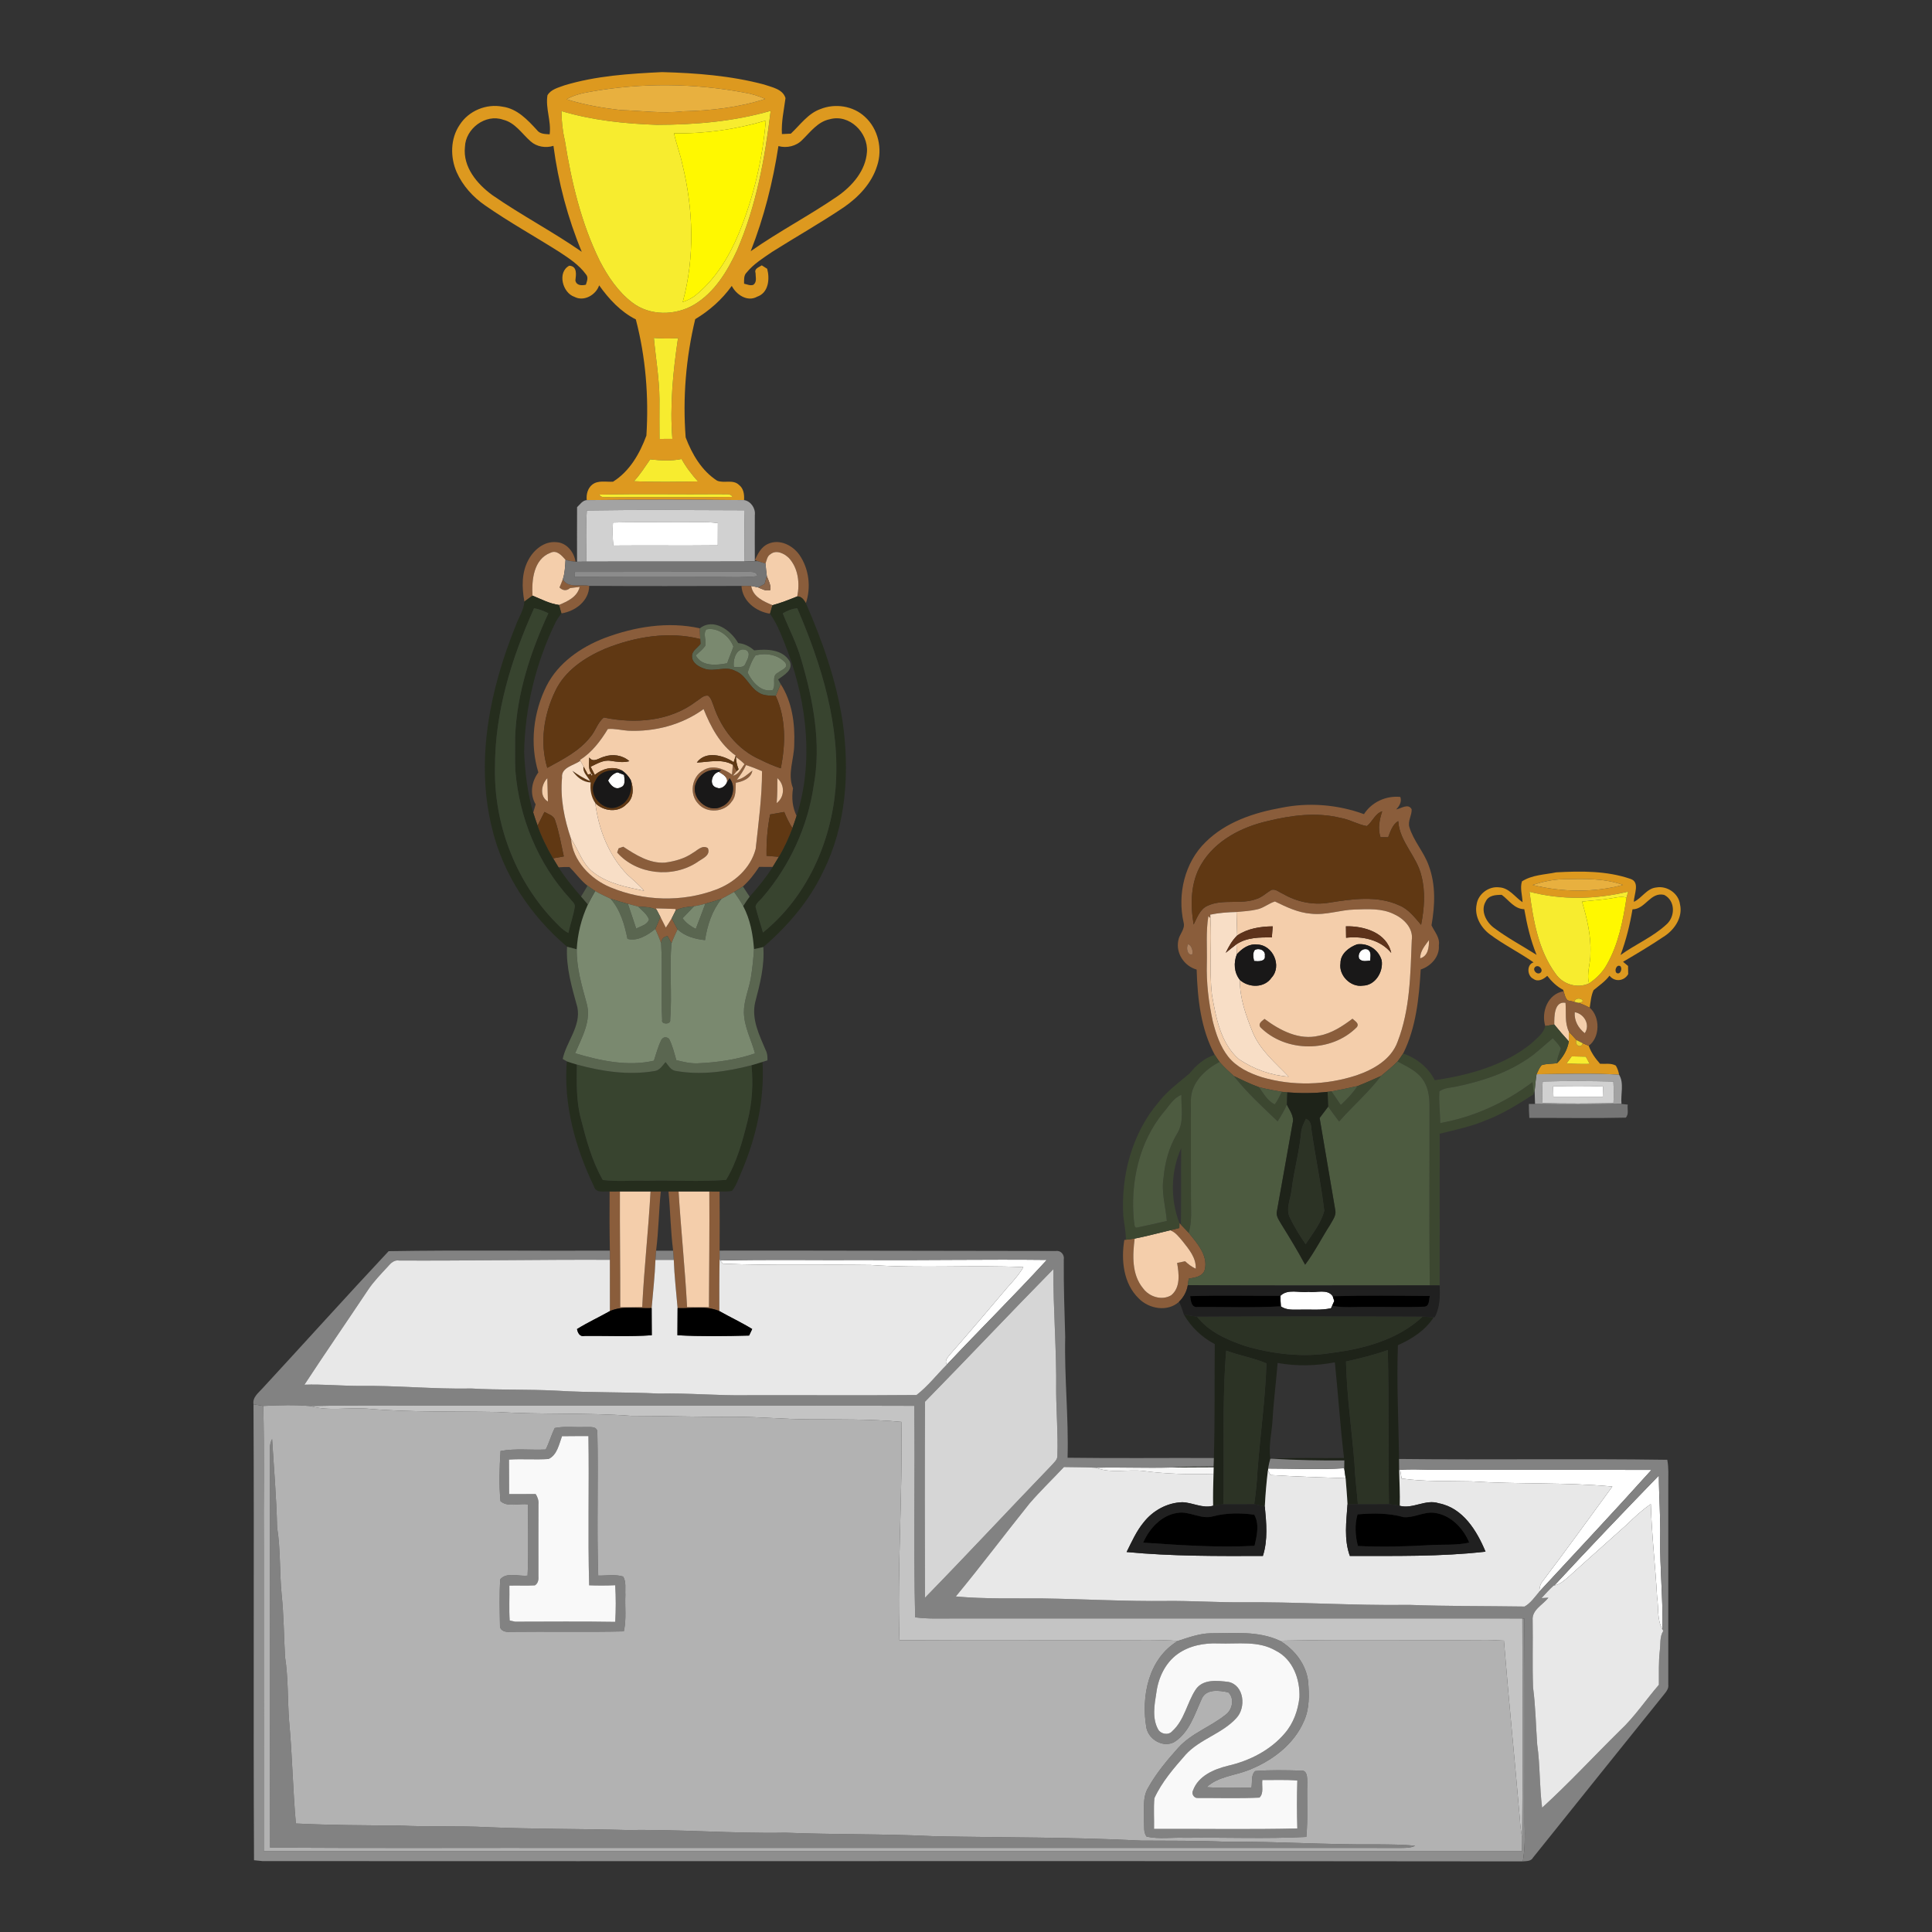 <?xml version="1.0" encoding="UTF-8" ?>
<!DOCTYPE svg PUBLIC "-//W3C//DTD SVG 1.1//EN" "http://www.w3.org/Graphics/SVG/1.1/DTD/svg11.dtd">
<svg width="750pt" height="750pt" viewBox="0 0 750 750" version="1.1" xmlns="http://www.w3.org/2000/svg">
<rect x="0" y="0" width="750" height="750" fill="#333333" stroke="none"/>
<g id="#dd991fff">
<path fill="#dd991f" opacity="1.00" d=" M 219.11 33.13 C 231.39 29.42 244.29 28.60 257.03 27.99 C 270.29 28.35 283.65 29.38 296.51 32.78 C 299.57 33.87 303.86 34.51 304.93 38.08 C 304.33 42.72 303.25 47.34 303.54 52.05 C 304.40 52.01 306.13 51.93 306.99 51.89 C 310.63 48.50 313.64 44.05 318.52 42.33 C 324.21 40.04 331.18 41.09 335.72 45.31 C 340.92 49.99 342.70 57.81 340.49 64.39 C 338.39 71.16 333.28 76.53 327.55 80.48 C 318.51 86.56 309.02 91.93 299.81 97.74 C 296.31 100.14 292.59 102.42 289.88 105.75 C 288.66 106.89 288.87 108.62 288.85 110.13 C 290.03 110.37 291.27 111.03 292.48 110.55 C 293.95 109.40 293.29 107.53 293.30 105.96 C 292.70 104.24 294.68 103.74 295.72 103.01 C 296.24 103.34 297.30 104.00 297.82 104.34 C 298.87 108.27 298.39 113.66 293.92 115.18 C 290.13 117.31 285.85 114.41 284.07 110.99 C 280.29 116.26 275.41 120.59 269.88 123.90 C 266.28 138.87 264.99 154.44 266.17 169.79 C 268.64 176.30 272.38 182.73 278.36 186.59 C 281.01 187.73 284.53 185.99 286.85 188.22 C 288.70 189.62 288.98 191.98 288.84 194.13 C 268.50 193.91 248.13 193.90 227.78 194.14 C 227.52 191.96 228.15 189.52 229.92 188.12 C 232.22 186.33 235.30 187.17 237.99 186.99 C 244.46 182.93 248.36 176.06 250.93 169.10 C 251.88 153.99 250.67 138.66 246.83 124.00 C 240.93 121.02 236.37 116.09 232.59 110.77 C 231.33 114.51 226.68 117.19 222.99 115.23 C 218.32 113.67 216.27 105.60 220.99 103.15 C 224.21 103.34 223.62 106.71 223.36 108.92 C 223.82 110.90 225.82 110.89 227.43 110.53 C 227.84 109.17 228.55 107.68 227.42 106.44 C 224.76 102.81 220.91 100.29 217.20 97.84 C 207.61 91.76 197.66 86.25 188.34 79.76 C 183.62 76.51 179.63 72.10 177.28 66.85 C 174.75 61.03 174.80 53.83 178.44 48.48 C 181.90 43.02 188.80 40.15 195.13 41.42 C 200.76 42.19 204.77 46.49 208.41 50.45 C 209.58 52.07 211.57 52.02 213.37 52.14 C 214.06 47.04 211.70 42.09 212.52 36.99 C 213.88 34.65 216.76 34.02 219.11 33.13 M 229.40 35.57 C 226.14 36.13 222.85 36.87 219.96 38.54 C 226.78 40.72 233.88 41.91 240.97 42.73 C 248.97 42.97 256.98 44.14 264.98 43.21 C 275.79 42.98 286.71 41.75 297.03 38.41 C 294.48 37.25 291.78 36.42 289.02 35.96 C 269.39 32.27 249.07 32.10 229.40 35.57 M 217.96 43.13 C 217.99 46.97 218.39 50.81 219.28 54.56 C 221.82 70.61 225.63 86.66 232.84 101.31 C 236.00 107.38 239.93 113.25 245.43 117.43 C 252.21 122.68 262.17 122.57 269.41 118.30 C 277.35 113.58 282.34 105.35 286.12 97.17 C 293.55 80.04 296.97 61.46 299.17 43.03 C 284.86 47.18 269.86 48.43 255.02 48.46 C 242.53 48.03 229.98 46.72 217.96 43.13 M 180.49 57.04 C 179.64 64.85 185.22 71.43 191.13 75.75 C 202.39 83.56 214.59 89.92 225.84 97.75 C 220.38 84.62 216.70 70.70 214.85 56.62 C 211.84 57.55 208.37 57.01 206.00 54.88 C 202.60 51.91 200.00 47.62 195.34 46.48 C 188.48 44.06 180.71 49.93 180.49 57.04 M 322.15 46.28 C 317.48 47.20 314.64 51.20 311.44 54.31 C 309.09 56.77 305.41 57.59 302.18 56.71 C 300.05 70.64 296.58 84.40 291.42 97.52 C 302.32 89.87 314.17 83.70 325.15 76.16 C 330.88 72.16 336.06 66.22 336.55 58.97 C 337.10 51.52 329.72 44.17 322.15 46.28 M 253.83 131.19 C 254.57 139.13 255.95 147.02 256.01 155.01 C 255.99 160.14 255.96 165.27 256.02 170.40 C 257.68 170.40 259.34 170.39 261.01 170.37 C 259.98 157.31 261.28 144.19 263.20 131.28 C 260.08 131.47 256.95 131.46 253.83 131.19 M 252.41 178.32 C 250.37 181.20 248.53 184.24 246.08 186.81 C 254.36 187.19 262.65 187.03 270.94 186.89 C 268.54 184.20 266.32 181.36 264.60 178.19 C 260.56 179.02 256.47 178.79 252.41 178.32 M 232.62 192.02 C 233.51 193.57 235.56 192.79 237.00 193.04 C 252.78 192.88 268.58 193.14 284.36 192.90 C 283.51 191.29 281.41 192.07 279.97 191.83 C 264.19 192.00 248.40 191.63 232.62 192.02 Z" />
<path fill="#dd991f" opacity="1.00" d=" M 590.82 342.15 C 594.77 339.60 599.64 339.56 604.12 338.64 C 613.75 338.12 623.71 338.01 632.94 341.18 C 636.78 342.44 634.28 347.22 634.26 350.09 C 637.44 348.64 639.25 344.85 643.01 344.51 C 647.14 343.76 651.64 346.81 652.17 351.05 C 653.30 355.92 650.25 360.65 646.33 363.30 C 641.05 366.87 635.57 370.15 630.06 373.37 C 630.70 373.90 631.35 374.44 632.01 374.98 C 632.02 375.77 632.05 377.36 632.06 378.16 C 630.50 380.92 626.78 381.32 624.81 378.75 C 623.12 381.04 620.74 382.59 618.61 384.39 C 617.65 386.53 617.47 388.90 617.13 391.19 C 615.72 390.47 614.29 389.82 612.80 389.31 C 616.91 388.87 611.96 386.06 611.12 388.91 C 610.48 388.77 609.21 388.50 608.57 388.36 C 607.59 387.41 607.39 386.02 606.98 384.81 L 606.81 384.25 C 604.33 382.97 602.33 380.99 600.64 378.81 C 599.24 380.11 597.06 381.35 595.27 380.00 C 592.83 378.89 592.53 374.45 595.32 373.59 C 589.81 369.73 583.73 366.73 578.34 362.70 C 574.83 360.06 572.29 355.61 573.22 351.14 C 573.76 347.07 577.94 343.94 581.99 344.47 C 585.88 344.66 588.08 348.26 591.05 350.24 C 590.97 347.56 589.99 344.78 590.82 342.15 M 594.93 343.54 C 606.41 346.36 618.59 346.58 630.05 343.52 C 622.69 340.87 614.75 341.15 607.05 341.31 C 602.91 341.37 598.85 342.30 594.93 343.54 M 593.75 346.18 C 595.21 357.20 597.15 368.84 603.88 378.01 C 606.68 382.14 612.29 383.85 616.87 381.75 C 619.63 379.88 622.09 377.50 623.71 374.56 C 628.28 366.61 630.04 357.45 631.42 348.49 C 631.62 347.69 631.82 346.90 632.04 346.11 C 619.51 349.19 606.27 349.44 593.75 346.18 M 576.77 349.92 C 574.64 353.47 576.87 357.90 579.90 360.15 C 585.14 364.09 590.97 367.17 596.50 370.69 C 594.17 365.00 592.77 358.99 591.72 352.95 C 587.87 352.89 585.79 349.45 582.99 347.39 C 580.67 347.36 577.90 347.53 576.77 349.92 M 633.73 353.01 C 632.71 359.04 631.24 365.01 629.09 370.74 C 634.88 366.57 641.65 363.75 646.91 358.87 C 650.37 355.83 650.43 349.61 646.02 347.39 C 640.61 346.16 638.81 352.95 633.73 353.01 M 596.06 375.28 C 594.64 376.34 596.52 378.58 597.92 377.69 C 599.40 376.63 597.46 374.32 596.06 375.28 M 627.51 377.67 C 628.95 378.64 630.00 375.98 628.98 375.05 C 627.59 374.26 626.58 376.75 627.51 377.67 Z" />
<path fill="#dd991f" opacity="1.00" d=" M 609.05 400.52 C 610.02 401.61 611.03 402.68 612.02 403.77 C 610.99 405.59 613.81 407.30 614.40 404.98 C 615.16 405.33 615.94 405.65 616.74 405.96 C 617.65 408.61 619.31 410.88 621.14 412.96 C 623.16 413.09 625.40 412.61 627.26 413.66 C 627.90 414.74 628.31 415.92 628.52 417.19 C 617.86 416.53 607.16 416.90 596.49 417.02 C 597.05 415.80 597.56 414.52 598.45 413.50 C 600.38 412.88 602.45 413.00 604.45 412.74 C 606.76 410.43 608.49 407.51 609.01 404.26 C 609.02 403.32 609.04 401.45 609.05 400.52 M 610.11 410.08 C 609.45 410.98 608.80 411.89 608.15 412.80 C 611.13 413.00 614.12 413.07 617.12 413.00 C 616.61 412.06 616.11 411.13 615.61 410.20 C 613.77 410.15 611.94 410.11 610.11 410.08 Z" />
</g>
<g id="#e8b03fff">
<path fill="#e8b03f" opacity="1.00" d=" M 229.40 35.57 C 249.07 32.10 269.39 32.27 289.02 35.96 C 291.78 36.42 294.48 37.25 297.03 38.41 C 286.71 41.75 275.79 42.98 264.98 43.21 C 256.98 44.14 248.97 42.97 240.97 42.73 C 233.88 41.91 226.78 40.72 219.96 38.54 C 222.85 36.87 226.14 36.13 229.40 35.57 Z" />
<path fill="#e8b03f" opacity="1.00" d=" M 594.93 343.54 C 598.85 342.30 602.91 341.37 607.05 341.31 C 614.75 341.15 622.69 340.87 630.05 343.52 C 618.59 346.58 606.41 346.36 594.93 343.54 Z" />
</g>
<g id="#f7ec2fff">
<path fill="#f7ec2f" opacity="1.00" d=" M 217.96 43.13 C 229.98 46.72 242.53 48.03 255.02 48.46 C 269.86 48.43 284.86 47.18 299.17 43.03 C 296.97 61.46 293.55 80.04 286.12 97.17 C 282.34 105.35 277.35 113.58 269.41 118.30 C 262.17 122.57 252.21 122.68 245.43 117.43 C 239.93 113.25 236.00 107.38 232.84 101.31 C 225.63 86.66 221.82 70.61 219.28 54.56 C 218.39 50.81 217.99 46.97 217.96 43.13 M 261.66 51.74 C 262.50 55.87 264.09 59.79 264.92 63.91 C 269.18 81.31 269.76 99.88 265.04 117.24 C 266.96 116.57 268.82 115.70 270.36 114.35 C 277.88 108.16 283.04 99.61 286.76 90.71 C 292.51 76.76 296.00 61.83 297.29 46.81 C 285.74 50.22 273.72 51.97 261.66 51.74 Z" />
<path fill="#f7ec2f" opacity="1.00" d=" M 253.83 131.19 C 256.95 131.46 260.08 131.47 263.20 131.28 C 261.28 144.19 259.98 157.31 261.01 170.37 C 259.34 170.39 257.68 170.40 256.02 170.40 C 255.96 165.27 255.99 160.14 256.01 155.01 C 255.95 147.02 254.57 139.13 253.83 131.19 Z" />
<path fill="#f7ec2f" opacity="1.00" d=" M 252.41 178.32 C 256.47 178.79 260.56 179.02 264.60 178.19 C 266.32 181.36 268.54 184.20 270.94 186.89 C 262.65 187.03 254.36 187.19 246.08 186.81 C 248.53 184.24 250.37 181.20 252.41 178.32 Z" />
<path fill="#f7ec2f" opacity="1.00" d=" M 232.62 192.02 C 248.40 191.63 264.19 192.00 279.97 191.83 C 281.41 192.07 283.51 191.29 284.36 192.90 C 268.58 193.14 252.78 192.88 237.00 193.04 C 235.56 192.79 233.51 193.57 232.62 192.02 Z" />
<path fill="#f7ec2f" opacity="1.00" d=" M 593.75 346.18 C 606.27 349.44 619.51 349.19 632.04 346.11 C 631.82 346.90 631.62 347.69 631.42 348.49 C 629.62 347.86 627.75 348.36 625.95 348.65 C 622.04 349.36 618.07 349.52 614.14 350.01 C 616.04 356.51 617.70 363.19 617.40 370.02 C 617.52 373.95 615.78 377.86 616.87 381.75 C 612.29 383.85 606.68 382.14 603.88 378.01 C 597.15 368.84 595.21 357.20 593.75 346.18 Z" />
<path fill="#f7ec2f" opacity="1.00" d=" M 610.11 410.08 C 611.94 410.11 613.77 410.15 615.61 410.20 C 616.11 411.13 616.61 412.06 617.12 413.00 C 614.12 413.07 611.13 413.00 608.15 412.80 C 608.80 411.89 609.45 410.98 610.11 410.08 Z" />
</g>
<g id="#fff800ff">
<path fill="#fff800" opacity="1.00" d=" M 261.66 51.74 C 273.72 51.97 285.74 50.22 297.29 46.81 C 296.00 61.83 292.51 76.76 286.76 90.71 C 283.04 99.61 277.88 108.16 270.36 114.35 C 268.82 115.70 266.96 116.57 265.04 117.24 C 269.76 99.88 269.18 81.31 264.92 63.91 C 264.09 59.79 262.50 55.87 261.66 51.74 Z" />
<path fill="#fff800" opacity="1.00" d=" M 625.95 348.65 C 627.75 348.36 629.62 347.86 631.42 348.49 C 630.04 357.45 628.28 366.61 623.71 374.56 C 622.09 377.50 619.63 379.88 616.87 381.75 C 615.78 377.86 617.52 373.95 617.40 370.02 C 617.70 363.19 616.04 356.51 614.14 350.01 C 618.07 349.52 622.04 349.36 625.95 348.65 Z" />
</g>
<g id="#a3a3a3ff">
<path fill="#a3a3a3" opacity="1.00" d=" M 227.78 194.14 C 248.13 193.90 268.50 193.91 288.84 194.13 C 291.51 194.55 293.38 197.38 293.02 200.00 C 293.00 205.95 292.99 211.90 293.02 217.85 C 291.69 217.89 290.37 217.93 289.05 217.97 C 288.96 211.34 289.09 204.71 288.89 198.08 C 268.53 198.01 248.16 197.83 227.81 198.16 C 227.36 204.77 227.59 211.40 227.64 218.03 C 226.43 218.04 225.22 218.06 224.01 218.07 C 224.00 211.01 223.98 203.95 224.02 196.89 C 225.15 195.85 226.09 194.27 227.78 194.14 Z" />
<path fill="#a3a3a3" opacity="1.00" d=" M 596.49 417.02 C 607.16 416.90 617.86 416.53 628.52 417.19 C 630.56 420.47 629.07 424.83 629.46 428.55 C 618.27 428.70 607.09 428.72 595.90 428.57 C 595.86 426.89 595.79 425.20 595.75 423.53 C 595.97 421.35 596.14 419.17 596.49 417.02 M 598.87 419.84 C 598.66 422.62 598.65 425.40 598.80 428.19 C 607.98 428.47 617.17 428.40 626.35 428.22 C 626.49 425.43 626.48 422.64 626.31 419.85 C 617.16 419.63 608.01 419.59 598.87 419.84 Z" />
</g>
<g id="#d1d1d1ff">
<path fill="#d1d1d1" opacity="1.00" d=" M 227.81 198.16 C 248.16 197.83 268.53 198.01 288.89 198.08 C 289.09 204.71 288.96 211.34 289.05 217.97 C 268.58 218.06 248.11 217.94 227.64 218.03 C 227.59 211.40 227.36 204.77 227.81 198.16 M 237.95 202.86 C 237.77 205.83 237.80 208.81 238.10 211.78 C 251.62 211.66 265.13 211.85 278.64 211.69 C 278.64 208.82 278.65 205.94 278.67 203.07 C 276.13 202.74 273.57 202.62 271.01 202.69 C 259.99 202.86 248.97 202.51 237.95 202.86 Z" />
<path fill="#d1d1d1" opacity="1.00" d=" M 598.87 419.84 C 608.01 419.59 617.16 419.63 626.31 419.85 C 626.48 422.64 626.49 425.43 626.35 428.22 C 617.17 428.40 607.98 428.47 598.80 428.19 C 598.65 425.40 598.66 422.62 598.87 419.84 M 602.90 421.73 C 602.94 423.06 602.99 424.39 603.04 425.73 C 609.42 425.79 615.80 425.71 622.18 425.77 C 622.22 424.43 622.28 423.09 622.34 421.76 C 615.86 421.52 609.37 421.57 602.90 421.73 Z" />
</g>
<g id="#ffffffff">
<path fill="#ffffff" opacity="1.00" d=" M 237.95 202.86 C 248.97 202.51 259.99 202.86 271.01 202.69 C 273.57 202.62 276.13 202.74 278.67 203.07 C 278.65 205.94 278.64 208.82 278.64 211.69 C 265.13 211.85 251.62 211.66 238.10 211.78 C 237.80 208.81 237.77 205.83 237.95 202.86 Z" />
<path fill="#ffffff" opacity="1.00" d=" M 236.06 303.00 C 236.88 301.50 238.00 300.27 239.71 299.83 C 240.34 300.08 241.61 300.58 242.25 300.82 C 242.42 302.43 243.02 304.98 240.96 305.64 C 238.82 306.84 236.92 304.75 236.06 303.00 Z" />
<path fill="#ffffff" opacity="1.00" d=" M 278.23 305.78 C 275.07 304.99 276.22 300.22 279.04 299.63 C 280.52 300.50 282.89 301.79 282.12 303.88 C 281.48 305.25 279.77 306.52 278.23 305.78 Z" />
<path fill="#ffffff" opacity="1.00" d=" M 487.09 368.81 C 488.72 367.82 491.39 368.90 491.01 371.03 C 491.41 373.38 488.34 373.22 486.84 373.06 C 486.53 371.63 486.19 370.11 487.09 368.81 Z" />
<path fill="#ffffff" opacity="1.00" d=" M 527.62 372.15 C 526.85 370.08 528.77 367.78 530.97 368.60 C 532.51 369.58 531.95 371.40 531.91 372.91 C 530.41 373.01 528.72 373.50 527.62 372.15 Z" />
<path fill="#ffffff" opacity="1.00" d=" M 602.90 421.73 C 609.37 421.57 615.86 421.52 622.34 421.76 C 622.28 423.09 622.22 424.43 622.18 425.77 C 615.80 425.71 609.42 425.79 603.04 425.73 C 602.99 424.39 602.94 423.06 602.90 421.73 Z" />
<path fill="#ffffff" opacity="1.00" d=" M 279.58 489.32 C 298.38 488.87 317.19 489.24 335.99 489.12 C 359.46 489.27 382.93 488.83 406.39 489.09 C 393.74 502.90 380.39 516.08 367.57 529.74 C 366.59 528.20 367.89 526.93 368.77 525.82 C 376.29 517.29 383.62 508.60 390.97 499.91 C 393.25 497.39 395.55 494.86 397.27 491.90 C 377.55 490.99 357.77 492.42 338.07 491.07 C 318.92 490.79 299.75 491.36 280.62 490.56 C 280.36 490.25 279.84 489.63 279.58 489.32 Z" />
<path fill="#ffffff" opacity="1.00" d=" M 497.08 503.02 C 499.97 500.21 504.37 501.97 507.98 501.50 C 511.01 501.95 515.31 500.19 517.35 503.19 C 517.50 503.65 517.80 504.57 517.95 505.04 C 517.74 505.51 517.33 506.44 517.12 506.91 C 517.01 507.15 516.80 507.62 516.69 507.85 C 512.85 508.72 508.89 508.28 504.99 508.39 C 502.38 508.35 499.49 508.77 497.25 507.12 C 497.12 505.75 497.06 504.38 497.08 503.02 Z" />
<path fill="#ffffff" opacity="1.00" d=" M 492.28 570.08 C 502.12 570.08 512.00 570.58 521.82 569.97 C 521.98 571.26 522.21 572.54 522.37 573.84 C 512.65 573.53 502.91 573.20 493.20 572.60 C 492.95 572.15 492.45 571.25 492.20 570.80 L 492.28 570.08 Z" />
<path fill="#ffffff" opacity="1.00" d=" M 543.54 570.60 C 547.36 570.26 551.20 570.48 555.03 570.53 C 583.71 570.64 612.40 570.53 641.08 570.63 C 626.78 586.56 612.10 602.16 597.56 617.88 C 597.65 616.46 597.85 614.99 598.82 613.88 C 608.02 601.73 616.91 589.36 625.91 577.07 C 607.68 575.36 589.33 576.25 571.08 575.06 C 562.08 574.85 553.04 575.25 544.11 573.95 C 543.96 573.11 543.68 571.44 543.54 570.60 Z" />
<path fill="#ffffff" opacity="1.00" d=" M 603.43 615.45 C 616.75 601.06 630.31 586.87 643.97 572.79 C 643.99 580.87 644.66 588.94 644.50 597.03 C 644.32 608.87 645.62 620.70 645.37 632.54 C 643.19 628.76 643.94 624.18 643.29 620.02 C 642.63 607.96 641.18 595.96 640.85 583.89 C 637.51 586.14 634.55 588.89 631.68 591.70 C 624.16 598.50 616.53 605.18 609.04 612.01 C 607.37 613.43 605.67 615.04 603.43 615.45 Z" />
</g>
<g id="#8a5d3bff">
<path fill="#8a5d3b" opacity="1.00" d=" M 205.19 217.24 C 207.28 213.38 211.30 210.02 215.93 210.47 C 219.95 210.62 222.85 214.31 223.43 218.05 C 222.11 217.92 220.80 217.74 219.54 217.32 C 218.08 215.67 216.13 213.34 213.66 214.60 C 207.15 217.06 206.34 225.22 206.72 231.22 C 205.67 231.98 204.61 232.74 203.57 233.51 C 202.56 228.12 202.43 222.16 205.19 217.24 Z" />
<path fill="#8a5d3b" opacity="1.00" d=" M 298.20 211.12 C 302.64 209.10 307.77 211.71 310.37 215.46 C 314.07 220.85 314.91 227.98 312.84 234.16 C 312.09 232.88 311.16 231.47 309.49 231.53 C 310.54 226.42 309.90 220.59 306.25 216.61 C 304.46 214.88 301.45 213.33 299.16 215.08 C 297.83 215.82 297.62 217.47 297.17 218.77 C 296.13 218.46 295.10 218.15 294.07 217.83 L 293.03 217.38 C 294.22 214.94 295.53 212.23 298.20 211.12 Z" />
<path fill="#8a5d3b" opacity="1.00" d=" M 217.20 228.06 C 217.65 226.99 218.10 225.93 218.50 224.84 C 220.51 228.56 225.33 226.64 228.72 227.43 C 228.69 233.29 223.31 237.30 217.94 238.12 C 217.64 237.02 217.32 235.93 217.00 234.84 C 220.35 233.44 224.09 231.75 225.04 227.83 C 223.79 227.96 222.54 228.11 221.30 228.29 C 219.91 229.48 218.46 229.30 217.20 228.06 Z" />
<path fill="#8a5d3b" opacity="1.00" d=" M 287.84 227.46 C 289.09 227.45 290.35 227.42 291.61 227.47 C 292.28 231.72 296.38 233.44 299.87 234.93 C 299.54 236.03 299.22 237.13 298.91 238.24 C 293.41 237.40 288.18 233.33 287.84 227.46 Z" />
<path fill="#8a5d3b" opacity="1.00" d=" M 234.62 247.71 C 246.35 243.29 259.29 241.16 271.68 243.91 C 271.70 245.29 271.74 246.68 271.83 248.07 C 259.57 244.95 246.51 247.18 234.93 251.82 C 227.05 255.19 219.27 260.34 215.52 268.33 C 211.12 277.48 209.47 288.23 212.45 298.08 C 218.44 294.79 224.88 291.60 229.16 286.10 C 231.19 283.80 232.02 280.40 234.41 278.53 C 246.53 281.08 260.18 280.03 270.30 272.26 C 271.74 271.44 273.09 269.75 274.88 270.05 C 276.12 270.97 276.42 272.60 277.00 273.94 C 279.94 282.89 286.31 291.06 295.08 294.88 C 297.67 296.17 300.33 297.35 303.09 298.26 C 304.98 289.00 305.18 278.88 301.14 270.14 C 301.77 268.60 302.43 267.07 303.04 265.53 C 307.51 272.41 308.64 280.88 308.32 288.93 C 308.32 294.68 305.56 300.38 307.85 306.00 C 307.25 309.68 307.61 313.35 309.23 316.75 C 308.73 318.33 308.17 319.90 307.60 321.47 C 306.35 319.49 305.31 317.38 304.44 315.20 C 302.61 315.52 300.78 315.84 298.96 316.17 C 297.89 321.45 297.49 326.84 297.57 332.23 C 299.16 332.35 300.76 332.48 302.35 332.61 C 301.57 333.93 300.77 335.24 299.96 336.55 C 298.20 336.53 296.45 336.52 294.69 336.52 C 292.89 339.28 290.85 341.91 288.39 344.12 C 287.29 344.90 286.13 345.58 284.98 346.25 C 283.37 347.15 281.74 348.03 280.12 348.91 C 278.03 349.61 275.92 350.22 273.80 350.82 C 272.35 351.20 270.90 351.57 269.43 351.80 C 266.98 352.06 264.41 352.19 262.25 353.52 L 262.26 352.87 C 259.71 352.75 257.16 352.71 254.62 352.62 L 254.97 353.27 C 252.75 351.97 250.11 352.13 247.64 351.89 C 246.34 351.57 245.05 351.23 243.77 350.89 C 241.51 350.25 239.24 349.62 237.01 348.88 C 235.00 347.94 232.99 347.01 231.06 345.92 C 229.81 345.09 228.58 344.22 227.41 343.30 C 225.05 341.28 223.25 338.73 221.05 336.57 C 219.64 336.55 218.23 336.59 216.82 336.69 C 216.09 335.54 215.39 334.37 214.71 333.21 C 216.10 332.95 217.48 332.71 218.87 332.46 C 217.83 327.74 217.02 322.93 215.46 318.34 C 214.90 316.52 212.82 316.07 211.36 315.19 C 210.47 316.96 209.59 318.72 208.69 320.48 C 208.09 318.81 207.52 317.14 207.00 315.45 C 207.31 314.38 207.62 313.30 207.93 312.24 C 205.58 308.24 206.31 303.47 208.99 299.85 C 205.61 288.81 207.02 276.50 212.18 266.23 C 216.73 257.29 225.45 251.26 234.62 247.71 M 243.87 283.66 C 241.23 283.50 238.61 282.75 235.96 283.00 C 233.14 287.64 229.79 292.07 225.13 295.03 L 225.29 295.32 C 222.78 297.20 217.79 297.83 218.18 301.88 C 217.43 309.95 219.07 317.96 221.65 325.56 C 222.36 334.19 229.23 341.27 236.99 344.47 C 249.76 349.80 264.67 350.28 277.67 345.45 C 284.90 342.85 291.38 337.16 293.35 329.56 C 294.44 319.52 295.83 309.46 295.82 299.36 C 293.78 298.49 291.72 297.67 289.61 297.00 C 288.69 299.06 287.41 300.93 286.05 302.72 C 288.48 302.33 290.20 300.56 292.06 299.13 C 291.62 302.15 288.29 303.44 285.64 303.86 C 285.48 306.32 285.83 309.11 284.08 311.13 C 281.33 315.36 274.43 315.88 271.12 312.07 C 267.48 308.41 268.45 301.52 273.00 299.04 C 276.61 296.74 280.99 298.41 284.15 300.69 C 284.23 299.74 284.40 297.83 284.49 296.87 C 284.88 297.49 285.65 298.73 286.04 299.34 C 285.66 299.79 284.91 300.68 284.53 301.12 C 286.84 300.65 287.70 298.30 289.02 296.65 C 288.01 295.60 286.88 294.70 285.67 293.92 C 285.65 293.78 285.62 293.48 285.61 293.33 C 279.49 289.00 275.86 282.05 273.13 275.26 C 264.73 281.39 254.18 284.12 243.87 283.66 M 270.16 304.00 C 267.83 309.52 274.68 315.89 280.02 313.17 C 284.23 311.55 286.05 305.70 283.23 302.12 C 282.95 302.56 282.40 303.44 282.12 303.88 C 282.89 301.79 280.52 300.50 279.04 299.63 L 279.94 299.03 C 275.99 298.06 271.54 300.08 270.16 304.00 M 212.71 311.17 C 212.64 308.14 212.55 305.12 212.47 302.09 C 210.09 304.53 209.38 309.20 212.71 311.17 M 301.77 302.07 C 301.78 305.30 301.78 308.53 301.50 311.76 C 304.68 309.38 304.73 304.65 301.77 302.07 Z" />
<path fill="#8a5d3b" opacity="1.00" d=" M 529.50 316.05 C 532.46 311.36 538.12 308.80 543.61 309.37 C 544.24 311.28 543.27 312.85 542.01 314.22 C 543.91 313.87 546.68 311.73 548.00 314.16 C 548.13 316.50 546.44 318.66 547.10 321.04 C 548.72 326.49 552.82 330.76 554.67 336.11 C 557.42 343.54 557.05 351.54 555.71 359.20 C 556.86 361.72 559.07 363.95 558.56 366.96 C 558.93 371.36 555.50 375.06 551.52 376.36 C 550.86 387.42 549.73 398.90 544.71 408.96 C 544.04 410.02 543.30 411.04 542.54 412.05 C 540.54 414.10 538.29 415.86 536.10 417.70 C 533.08 419.05 530.06 420.42 526.98 421.61 C 523.63 422.36 520.26 423.06 516.89 423.69 C 516.51 423.73 515.74 423.81 515.36 423.85 C 510.17 424.44 504.93 424.46 499.73 424.05 C 499.20 424.00 498.15 423.89 497.62 423.84 C 494.64 423.36 491.69 422.77 488.77 422.06 C 485.41 420.83 482.18 419.27 478.97 417.71 C 477.05 415.96 475.10 414.22 473.42 412.23 C 472.77 411.34 472.16 410.42 471.58 409.50 C 466.13 399.43 464.88 387.65 464.54 376.39 C 459.71 375.03 456.38 370.03 457.42 365.07 C 457.81 362.61 460.21 360.67 459.46 358.05 C 457.01 347.17 459.87 334.82 467.98 326.92 C 475.82 319.12 486.74 315.48 497.40 313.58 C 508.09 311.41 519.26 312.32 529.50 316.05 M 530.60 320.68 C 527.06 320.08 523.89 318.06 520.32 317.49 C 510.98 315.19 501.26 316.50 492.05 318.75 C 481.98 321.05 471.80 326.28 466.39 335.41 C 462.16 342.44 462.05 351.03 463.37 358.90 C 464.73 356.24 465.79 352.95 468.74 351.63 C 474.77 348.80 481.79 351.32 487.95 348.91 C 490.03 348.21 491.61 346.61 493.47 345.51 C 495.13 344.88 496.58 346.41 498.04 346.98 C 503.39 350.12 509.77 351.46 515.91 350.43 C 524.93 348.99 534.70 347.52 543.30 351.52 C 546.88 353.01 549.21 356.19 551.67 359.02 C 552.89 352.77 553.43 346.22 551.79 340.00 C 550.05 332.35 543.27 326.79 542.79 318.73 C 540.54 320.11 539.79 322.71 538.88 325.02 C 538.13 325.01 536.65 325.00 535.91 324.99 C 534.79 321.64 535.52 318.19 536.57 314.94 C 533.72 315.87 532.82 319.04 530.60 320.68 M 488.04 353.02 C 485.41 353.65 482.70 353.76 480.02 354.04 C 476.60 354.13 473.17 354.36 469.82 355.07 L 469.88 356.38 L 469.08 355.66 C 468.08 361.71 468.64 367.86 468.49 373.96 C 468.27 381.50 469.19 389.03 470.78 396.39 C 472.01 401.27 473.64 406.20 476.79 410.21 C 480.08 414.32 485.02 416.63 489.93 418.19 C 501.84 421.68 514.79 421.30 526.57 417.45 C 533.14 415.21 540.01 411.34 542.52 404.47 C 547.41 391.93 547.53 378.23 548.05 364.97 C 548.74 360.36 545.00 356.62 541.13 354.87 C 536.43 352.54 531.05 352.91 525.97 353.07 C 520.23 353.20 514.67 355.38 508.90 354.69 C 503.91 354.30 499.36 352.10 494.93 349.95 C 492.51 350.69 490.54 352.48 488.04 353.02 M 551.32 372.03 C 554.46 371.11 554.73 367.66 554.74 364.91 C 553.21 367.07 551.24 369.20 551.32 372.03 M 461.24 366.53 C 460.36 367.74 460.89 370.95 462.78 370.56 C 463.31 369.29 462.51 366.93 461.24 366.53 Z" />
<path fill="#8a5d3b" opacity="1.00" d=" M 240.15 329.32 C 240.60 329.16 241.50 328.85 241.95 328.70 C 246.77 331.85 252.01 335.22 258.04 334.88 C 261.90 334.39 265.78 333.32 269.00 331.07 C 270.78 330.09 272.61 327.87 274.79 329.24 C 276.02 332.15 272.45 333.35 270.64 334.72 C 261.14 341.01 247.14 339.55 239.58 330.95 C 239.72 330.54 240.01 329.72 240.15 329.32 Z" />
<path fill="#8a5d3b" opacity="1.00" d=" M 256.36 355.94 C 257.06 357.33 257.76 358.71 258.47 360.10 C 259.26 358.91 260.05 357.71 260.77 356.48 C 261.51 357.91 262.23 359.36 263.02 360.77 C 262.20 362.54 261.36 364.31 260.68 366.15 C 260.30 365.46 259.54 364.08 259.16 363.39 C 257.63 363.62 256.79 364.53 256.64 366.12 C 256.00 364.25 255.20 362.43 254.39 360.63 C 255.10 359.09 255.71 357.51 256.36 355.94 Z" />
<path fill="#8a5d3b" opacity="1.00" d=" M 599.87 398.31 C 598.20 392.85 600.86 385.81 606.98 384.81 C 607.39 386.02 607.59 387.41 608.57 388.36 C 609.21 388.50 610.48 388.77 611.12 388.91 C 611.54 389.01 612.38 389.21 612.80 389.31 C 614.29 389.82 615.72 390.47 617.13 391.19 C 621.28 394.78 621.14 402.81 616.74 405.96 C 615.94 405.65 615.16 405.33 614.40 404.98 C 613.80 404.68 612.61 404.07 612.02 403.77 C 611.03 402.68 610.02 401.61 609.05 400.52 C 607.33 396.96 608.04 393.04 607.73 389.29 C 603.32 388.54 603.34 394.67 603.37 397.71 C 602.19 397.90 601.02 398.10 599.87 398.31 M 611.32 392.94 C 611.04 396.20 612.68 399.10 615.20 401.08 C 617.46 397.84 614.96 393.52 611.32 392.94 Z" />
<path fill="#8a5d3b" opacity="1.00" d=" M 489.28 398.78 C 488.28 397.26 489.92 396.39 490.88 395.54 C 496.86 400.01 504.36 403.95 512.04 402.06 C 516.93 401.18 521.13 398.39 525.03 395.47 C 525.88 396.34 527.83 397.25 526.72 398.74 C 516.88 408.72 499.13 408.65 489.28 398.78 Z" />
<path fill="#8a5d3b" opacity="1.00" d=" M 252.54 462.49 C 253.86 462.49 255.19 462.49 256.52 462.50 C 255.73 470.16 255.69 477.87 254.69 485.51 C 254.63 486.41 254.50 488.20 254.44 489.10 C 254.21 495.35 253.50 501.57 252.97 507.80 C 247.59 508.04 241.83 506.73 236.76 508.96 C 236.75 502.33 236.75 495.69 236.75 489.06 C 236.75 487.86 236.75 486.67 236.75 485.49 C 236.60 477.84 236.59 470.18 236.65 462.53 C 237.98 462.51 239.31 462.50 240.64 462.50 C 240.58 477.49 240.82 492.48 240.77 507.47 C 243.61 507.50 246.46 507.48 249.31 507.40 C 250.03 492.40 251.73 477.47 252.54 462.49 Z" />
<path fill="#8a5d3b" opacity="1.00" d=" M 259.51 462.50 C 260.81 462.50 262.12 462.50 263.42 462.50 C 264.35 477.49 265.93 492.43 266.72 507.42 C 269.55 507.48 272.38 507.48 275.22 507.45 C 275.29 492.46 275.46 477.48 275.36 462.50 C 276.68 462.50 278.01 462.52 279.34 462.54 C 279.41 470.19 279.39 477.84 279.35 485.49 C 279.33 486.58 279.33 487.67 279.34 488.77 C 279.20 495.50 279.25 502.23 279.25 508.96 C 274.16 506.76 268.41 508.03 263.04 507.80 C 262.51 501.57 261.79 495.35 261.56 489.09 C 261.50 488.20 261.37 486.41 261.31 485.51 C 260.33 477.87 260.24 470.16 259.51 462.50 Z" />
<path fill="#8a5d3b" opacity="1.00" d=" M 457.86 474.79 L 458.43 475.41 C 459.44 476.45 460.45 477.48 461.44 478.55 C 464.63 482.54 468.94 487.18 467.74 492.71 C 467.05 495.62 463.88 495.93 461.45 496.39 C 461.37 497.01 461.19 498.26 461.10 498.89 C 460.71 501.35 459.50 503.59 457.71 505.33 C 453.29 509.42 446.02 508.13 442.06 504.05 C 436.08 498.27 435.17 489.15 436.46 481.34 L 437.07 481.27 C 437.92 481.16 439.62 480.93 440.47 480.82 C 439.65 487.34 439.30 494.79 443.76 500.16 C 446.15 503.43 451.02 504.97 454.63 502.84 C 458.37 499.80 457.67 494.47 456.96 490.27 C 457.73 490.11 459.28 489.78 460.06 489.62 C 461.27 490.78 462.63 491.79 464.18 492.51 C 464.40 488.30 461.58 485.00 459.14 481.91 C 457.74 480.25 456.38 478.37 454.27 477.59 C 455.45 477.31 456.63 477.02 457.82 476.72 C 457.83 476.24 457.85 475.27 457.86 474.79 Z" />
</g>
<g id="#f4ceabff">
<path fill="#f4ceab" opacity="1.00" d=" M 213.66 214.60 C 216.13 213.34 218.08 215.67 219.54 217.32 C 219.37 219.84 219.30 222.41 218.50 224.84 C 218.10 225.93 217.65 226.99 217.20 228.06 C 218.46 229.30 219.91 229.48 221.30 228.29 C 222.54 228.11 223.79 227.96 225.04 227.83 C 224.09 231.75 220.35 233.44 217.00 234.84 C 213.36 234.35 210.08 232.59 206.72 231.22 C 206.34 225.22 207.15 217.06 213.66 214.60 Z" />
<path fill="#f4ceab" opacity="1.00" d=" M 299.16 215.08 C 301.45 213.33 304.46 214.88 306.25 216.61 C 309.90 220.59 310.54 226.42 309.49 231.53 C 306.33 232.79 303.17 234.07 299.87 234.93 C 296.38 233.44 292.28 231.72 291.61 227.47 C 292.28 227.61 293.64 227.89 294.32 228.03 C 295.83 228.69 297.37 229.61 299.09 229.02 C 299.29 227.09 298.33 225.38 297.68 223.64 C 297.48 222.02 297.30 220.39 297.17 218.77 C 297.62 217.47 297.83 215.82 299.16 215.08 Z" />
<path fill="#f4ceab" opacity="1.00" d=" M 243.87 283.66 C 254.18 284.12 264.73 281.39 273.13 275.26 C 275.86 282.05 279.49 289.00 285.61 293.33 C 285.34 294.17 285.07 295.02 284.81 295.87 C 280.74 293.11 273.87 291.37 270.51 296.02 C 275.20 295.83 280.10 294.42 284.49 296.87 C 284.40 297.83 284.23 299.74 284.15 300.69 C 280.99 298.41 276.61 296.74 273.00 299.04 C 268.45 301.52 267.48 308.41 271.12 312.07 C 274.43 315.88 281.33 315.36 284.08 311.13 C 285.83 309.11 285.48 306.32 285.64 303.86 C 288.29 303.44 291.62 302.15 292.06 299.13 C 290.20 300.56 288.48 302.33 286.05 302.72 C 287.41 300.93 288.69 299.06 289.61 297.00 C 291.72 297.67 293.78 298.49 295.82 299.36 C 295.83 309.46 294.44 319.52 293.35 329.56 C 291.38 337.16 284.90 342.85 277.67 345.45 C 264.67 350.28 249.76 349.80 236.99 344.47 C 229.23 341.27 222.36 334.19 221.65 325.56 C 224.61 329.88 226.02 335.40 230.36 338.67 C 235.99 343.05 243.22 344.36 250.03 345.81 C 248.12 343.46 245.74 341.60 243.55 339.54 C 236.29 332.09 232.36 321.93 231.08 311.73 C 234.21 314.94 239.97 315.64 243.20 312.19 C 246.03 309.98 246.05 305.92 244.86 302.82 C 244.00 301.32 242.83 299.98 241.37 299.06 C 237.84 297.23 233.81 298.42 230.90 300.81 C 230.49 300.02 229.68 298.43 229.28 297.64 C 231.71 296.53 234.22 294.89 237.02 295.35 C 239.43 295.69 241.90 296.16 244.31 295.48 C 241.63 293.11 237.78 292.59 234.46 293.76 C 232.51 294.23 230.35 296.30 228.74 294.06 C 228.74 296.20 228.23 298.51 229.63 300.36 L 228.22 300.69 C 227.80 299.91 226.96 298.35 226.54 297.57 C 226.13 296.81 225.72 296.06 225.29 295.32 L 225.13 295.03 C 229.79 292.07 233.14 287.64 235.96 283.00 C 238.61 282.75 241.23 283.50 243.87 283.66 M 240.15 329.32 C 240.01 329.72 239.72 330.54 239.58 330.95 C 247.14 339.55 261.14 341.01 270.64 334.72 C 272.45 333.35 276.02 332.15 274.79 329.24 C 272.61 327.87 270.78 330.09 269.00 331.07 C 265.78 333.32 261.90 334.39 258.04 334.88 C 252.01 335.22 246.77 331.85 241.95 328.70 C 241.50 328.85 240.60 329.16 240.15 329.32 Z" />
<path fill="#f4ceab" opacity="1.00" d=" M 285.67 293.92 C 286.88 294.70 288.01 295.60 289.02 296.65 C 287.70 298.30 286.84 300.65 284.53 301.12 C 284.91 300.68 285.66 299.79 286.04 299.34 C 286.21 299.17 286.55 298.82 286.72 298.64 C 286.10 297.12 285.75 295.55 285.67 293.92 Z" />
<path fill="#f4ceab" opacity="1.00" d=" M 212.71 311.17 C 209.38 309.20 210.09 304.53 212.47 302.09 C 212.55 305.12 212.64 308.14 212.71 311.17 Z" />
<path fill="#f4ceab" opacity="1.00" d=" M 301.77 302.07 C 304.73 304.65 304.68 309.38 301.50 311.76 C 301.78 308.53 301.78 305.30 301.77 302.07 Z" />
<path fill="#f4ceab" opacity="1.00" d=" M 488.04 353.02 C 490.54 352.48 492.51 350.69 494.93 349.95 C 499.36 352.10 503.91 354.30 508.90 354.69 C 514.67 355.38 520.23 353.20 525.97 353.07 C 531.05 352.91 536.43 352.54 541.13 354.87 C 545.00 356.62 548.74 360.36 548.05 364.97 C 547.53 378.23 547.41 391.93 542.52 404.47 C 540.01 411.34 533.14 415.21 526.57 417.45 C 514.79 421.30 501.84 421.68 489.93 418.19 C 485.02 416.63 480.08 414.32 476.79 410.21 C 473.64 406.20 472.01 401.27 470.78 396.39 C 469.19 389.03 468.27 381.50 468.49 373.96 C 468.64 367.86 468.08 361.71 469.08 355.66 L 469.88 356.38 C 470.47 366.34 469.34 376.36 470.49 386.28 C 472.07 395.08 473.81 404.89 480.85 411.11 C 486.57 415.00 493.35 417.47 500.27 417.97 C 495.14 412.59 489.14 407.70 486.25 400.62 C 483.68 394.20 481.21 387.44 481.33 380.43 C 484.82 383.52 490.84 383.60 493.61 379.53 C 497.81 374.99 494.10 366.73 488.00 366.67 C 484.83 366.28 482.15 368.23 480.14 370.44 C 480.10 369.47 480.02 367.54 479.99 366.57 C 484.04 363.85 489.04 363.86 493.73 363.91 C 493.84 362.47 493.95 361.04 494.07 359.61 C 489.27 359.66 484.33 360.42 480.27 363.16 C 480.19 360.12 480.09 357.08 480.02 354.04 C 482.70 353.76 485.41 353.65 488.04 353.02 M 522.49 359.59 C 522.50 361.07 522.52 362.55 522.55 364.04 C 528.90 363.30 535.84 364.79 540.08 369.92 C 538.33 362.06 529.59 359.43 522.49 359.59 M 520.38 373.89 C 519.61 378.62 524.31 383.37 529.06 382.62 C 533.83 382.56 537.02 377.35 536.38 372.88 C 535.20 368.71 531.15 366.00 526.83 366.59 C 523.71 367.71 520.34 370.27 520.38 373.89 M 489.28 398.78 C 499.13 408.65 516.88 408.72 526.72 398.74 C 527.83 397.25 525.88 396.34 525.03 395.47 C 521.13 398.39 516.93 401.18 512.04 402.06 C 504.36 403.95 496.86 400.01 490.88 395.54 C 489.92 396.39 488.28 397.26 489.28 398.78 Z" />
<path fill="#f4ceab" opacity="1.00" d=" M 254.62 352.62 C 257.16 352.71 259.71 352.75 262.26 352.87 L 262.25 353.52 C 261.78 354.51 261.29 355.50 260.77 356.48 C 260.05 357.71 259.26 358.91 258.47 360.10 C 257.76 358.71 257.06 357.33 256.36 355.94 C 256.01 355.28 255.32 353.94 254.97 353.27 L 254.62 352.62 Z" />
<path fill="#f4ceab" opacity="1.00" d=" M 551.32 372.03 C 551.24 369.20 553.21 367.07 554.74 364.91 C 554.73 367.66 554.46 371.11 551.32 372.03 Z" />
<path fill="#f4ceab" opacity="1.00" d=" M 603.37 397.71 C 603.34 394.67 603.32 388.54 607.73 389.29 C 608.04 393.04 607.33 396.96 609.05 400.52 C 609.04 401.45 609.02 403.32 609.01 404.26 C 607.06 402.13 605.18 399.94 603.37 397.71 Z" />
<path fill="#f4ceab" opacity="1.00" d=" M 611.32 392.94 C 614.96 393.52 617.46 397.84 615.20 401.08 C 612.68 399.10 611.04 396.20 611.32 392.94 Z" />
<path fill="#f4ceab" opacity="1.00" d=" M 240.64 462.50 C 244.60 462.49 248.57 462.50 252.54 462.49 C 251.73 477.47 250.03 492.40 249.31 507.40 C 246.46 507.48 243.61 507.50 240.77 507.47 C 240.82 492.48 240.58 477.49 240.64 462.50 Z" />
<path fill="#f4ceab" opacity="1.00" d=" M 263.42 462.50 C 267.40 462.50 271.38 462.49 275.36 462.50 C 275.46 477.48 275.29 492.46 275.22 507.45 C 272.38 507.48 269.55 507.48 266.72 507.42 C 265.93 492.43 264.35 477.49 263.42 462.50 Z" />
<path fill="#f4ceab" opacity="1.00" d=" M 440.47 480.82 C 445.11 479.92 449.67 478.66 454.27 477.59 C 456.38 478.37 457.74 480.25 459.14 481.91 C 461.58 485.00 464.40 488.30 464.18 492.51 C 462.63 491.79 461.27 490.78 460.06 489.62 C 459.28 489.78 457.73 490.11 456.96 490.27 C 457.67 494.47 458.37 499.80 454.63 502.84 C 451.02 504.97 446.15 503.43 443.76 500.16 C 439.30 494.79 439.65 487.34 440.47 480.82 Z" />
</g>
<g id="#757575ff">
<path fill="#757575" opacity="1.00" d=" M 219.54 217.32 C 220.80 217.74 222.11 217.92 223.43 218.05 L 224.01 218.07 C 225.22 218.06 226.43 218.04 227.64 218.03 C 248.11 217.94 268.58 218.06 289.05 217.97 C 290.37 217.93 291.69 217.89 293.02 217.85 L 294.07 217.83 C 295.10 218.15 296.13 218.46 297.17 218.77 C 297.30 220.39 297.48 222.02 297.68 223.64 C 297.46 224.41 297.02 225.95 296.80 226.72 C 296.18 227.05 294.94 227.70 294.32 228.03 C 293.64 227.89 292.28 227.61 291.61 227.47 C 290.35 227.42 289.09 227.45 287.84 227.46 C 268.13 227.50 248.42 227.57 228.72 227.43 C 225.33 226.64 220.51 228.56 218.50 224.84 C 219.30 222.41 219.37 219.84 219.54 217.32 M 223.03 222.03 C 223.03 222.51 223.04 223.47 223.05 223.95 C 241.69 224.05 260.34 224.00 278.98 223.98 C 283.99 224.02 289.02 224.21 294.01 223.66 C 293.77 221.58 291.44 222.12 289.96 221.96 C 267.65 222.02 245.34 221.97 223.03 222.03 Z" />
<path fill="#757575" opacity="1.00" d=" M 593.50 428.55 C 594.10 428.56 595.30 428.57 595.90 428.57 C 607.09 428.72 618.27 428.70 629.46 428.55 C 630.06 428.61 631.28 428.74 631.89 428.80 C 631.63 430.45 632.43 432.56 631.11 433.87 C 618.64 434.16 606.15 433.94 593.68 433.98 C 593.56 432.17 593.50 430.35 593.50 428.55 Z" />
</g>
<g id="#8c8c8cff">
<path fill="#8c8c8c" opacity="1.00" d=" M 223.03 222.03 C 245.34 221.97 267.65 222.02 289.96 221.96 C 291.44 222.12 293.77 221.58 294.01 223.66 C 289.02 224.21 283.99 224.02 278.98 223.98 C 260.34 224.00 241.69 224.05 223.05 223.95 C 223.04 223.47 223.03 222.51 223.03 222.03 Z" />
</g>
<g id="#8b664aff">
<path fill="#8b664a" opacity="1.00" d=" M 297.68 223.64 C 298.33 225.38 299.29 227.09 299.09 229.02 C 297.37 229.61 295.83 228.69 294.32 228.03 C 294.94 227.70 296.18 227.05 296.80 226.72 C 297.02 225.95 297.46 224.41 297.68 223.64 Z" />
</g>
<g id="#252d1dff">
<path fill="#252d1d" opacity="1.00" d=" M 203.57 233.51 C 204.61 232.74 205.67 231.98 206.72 231.22 C 210.08 232.59 213.36 234.35 217.00 234.84 C 217.32 235.93 217.64 237.02 217.94 238.12 C 217.13 239.22 216.33 240.32 215.69 241.53 C 208.06 257.21 203.79 274.54 203.47 291.98 C 203.81 299.89 204.76 307.84 207.00 315.45 C 207.52 317.14 208.09 318.81 208.69 320.48 C 210.24 324.93 212.35 329.15 214.71 333.21 C 215.39 334.37 216.09 335.54 216.82 336.69 C 219.39 340.72 222.42 344.42 225.57 348.02 C 226.45 349.04 227.34 350.08 228.23 351.12 C 225.70 356.58 224.22 362.51 223.89 368.52 C 222.63 368.21 221.37 367.88 220.13 367.52 C 205.94 355.48 195.11 339.27 190.88 321.03 C 184.54 294.86 190.26 267.42 200.19 242.89 C 201.28 239.75 203.34 236.90 203.57 233.51 M 207.33 236.12 C 198.57 255.57 192.08 276.52 192.15 298.04 C 191.74 319.44 199.75 340.94 214.32 356.65 C 216.28 358.63 218.10 360.88 220.64 362.17 C 221.38 358.74 222.60 355.43 223.15 351.96 C 223.26 350.62 221.94 349.84 221.28 348.86 C 208.80 335.28 201.51 317.31 200.05 299.00 C 199.86 294.66 200.00 290.32 199.98 285.98 C 200.62 269.28 205.91 253.16 212.86 238.08 C 211.12 237.16 209.27 236.45 207.33 236.12 Z" />
<path fill="#252d1d" opacity="1.00" d=" M 299.87 234.93 C 303.17 234.07 306.33 232.79 309.49 231.53 C 311.16 231.47 312.09 232.88 312.84 234.16 C 319.26 248.85 324.65 264.11 327.08 280.02 C 329.91 299.64 328.53 320.45 319.52 338.40 C 314.15 349.78 305.80 359.47 296.32 367.65 C 295.42 367.85 293.60 368.25 292.69 368.45 C 292.29 362.70 291.23 356.90 288.50 351.75 C 289.30 350.51 290.10 349.27 291.00 348.09 C 294.24 344.45 297.35 340.68 299.96 336.55 C 300.77 335.24 301.57 333.93 302.35 332.61 C 304.44 329.06 306.15 325.31 307.60 321.47 C 308.17 319.90 308.73 318.33 309.23 316.75 C 315.87 296.01 313.26 273.35 305.91 253.18 C 303.90 248.07 302.11 242.76 298.91 238.24 C 299.22 237.13 299.54 236.03 299.87 234.93 M 303.87 238.09 C 306.24 244.07 309.31 249.81 311.04 256.03 C 315.70 271.82 318.92 288.63 315.87 305.04 C 313.56 320.89 306.60 336.00 296.20 348.16 C 295.25 349.42 293.63 350.37 293.29 351.97 C 294.10 355.35 295.26 358.65 296.18 362.01 C 312.98 348.48 322.53 327.34 324.36 306.08 C 326.31 281.89 318.95 258.11 309.50 236.13 C 307.47 236.28 305.61 237.10 303.87 238.09 Z" />
<path fill="#252d1d" opacity="1.00" d=" M 220.04 412.02 C 221.32 412.48 222.62 412.87 223.94 413.26 C 223.85 420.31 223.66 427.48 225.51 434.35 C 227.59 442.47 229.81 450.76 234.01 458.07 C 239.63 458.77 245.32 458.19 250.98 458.37 C 261.27 458.08 271.61 458.84 281.87 458.03 C 286.08 451.07 288.25 442.98 290.21 435.12 C 291.99 428.08 292.45 420.77 291.72 413.54 C 293.15 413.13 294.58 412.68 296.00 412.24 C 296.85 426.90 293.57 441.52 287.83 454.96 C 286.70 457.44 285.91 460.15 284.17 462.29 C 282.58 462.65 280.94 462.50 279.34 462.54 C 278.01 462.52 276.68 462.50 275.36 462.50 C 271.38 462.49 267.40 462.50 263.42 462.50 C 262.12 462.50 260.81 462.50 259.51 462.50 C 258.51 462.50 257.51 462.50 256.52 462.50 C 255.19 462.49 253.86 462.49 252.54 462.49 C 248.57 462.50 244.60 462.49 240.64 462.50 C 239.31 462.50 237.98 462.51 236.65 462.53 C 234.50 462.35 231.40 463.35 230.58 460.59 C 223.35 445.55 218.69 428.83 220.04 412.02 Z" />
</g>
<g id="#38442fff">
<path fill="#38442f" opacity="1.00" d=" M 207.33 236.12 C 209.27 236.45 211.12 237.16 212.86 238.08 C 205.91 253.16 200.62 269.28 199.98 285.98 C 200.00 290.32 199.86 294.66 200.05 299.00 C 201.51 317.31 208.80 335.28 221.28 348.86 C 221.94 349.84 223.26 350.62 223.15 351.96 C 222.60 355.43 221.38 358.74 220.64 362.17 C 218.10 360.88 216.28 358.63 214.32 356.65 C 199.75 340.94 191.74 319.44 192.15 298.04 C 192.08 276.52 198.57 255.57 207.33 236.12 Z" />
<path fill="#38442f" opacity="1.00" d=" M 303.87 238.09 C 305.61 237.10 307.47 236.28 309.50 236.13 C 318.95 258.11 326.31 281.89 324.36 306.08 C 322.53 327.34 312.98 348.48 296.18 362.01 C 295.26 358.65 294.10 355.35 293.29 351.97 C 293.63 350.37 295.25 349.42 296.20 348.16 C 306.60 336.00 313.56 320.89 315.87 305.04 C 318.92 288.63 315.70 271.82 311.04 256.03 C 309.31 249.81 306.24 244.07 303.87 238.09 Z" />
<path fill="#38442f" opacity="1.00" d=" M 253.98 415.80 C 256.05 415.61 257.13 413.69 258.37 412.29 C 259.47 413.60 260.36 415.45 262.27 415.72 C 272.08 417.49 282.16 416.03 291.72 413.54 C 292.45 420.77 291.99 428.08 290.21 435.12 C 288.25 442.98 286.08 451.07 281.87 458.03 C 271.61 458.84 261.27 458.08 250.98 458.37 C 245.32 458.19 239.63 458.77 234.01 458.07 C 229.81 450.76 227.59 442.47 225.51 434.35 C 223.66 427.48 223.85 420.31 223.94 413.26 C 233.67 415.95 243.94 417.47 253.98 415.80 Z" />
</g>
<g id="#5a6650ff">
<path fill="#5a6650" opacity="1.00" d=" M 271.68 243.91 C 277.10 239.71 283.77 244.73 286.57 249.65 C 288.94 249.84 291.00 250.93 292.77 252.47 C 297.58 251.88 303.74 252.01 306.54 256.71 C 308.07 260.14 304.31 262.06 302.06 263.74 C 302.30 264.18 302.79 265.08 303.04 265.53 C 302.43 267.07 301.77 268.60 301.14 270.14 C 298.83 270.00 296.28 270.19 294.32 268.72 C 290.79 266.55 289.46 261.94 285.42 260.45 C 281.65 258.34 277.25 261.02 273.32 259.55 C 271.26 258.82 268.82 257.46 268.64 255.01 C 268.41 252.73 270.75 251.54 271.94 249.95 C 271.91 249.48 271.86 248.54 271.83 248.07 C 271.74 246.68 271.70 245.29 271.68 243.91 M 274.19 244.34 C 272.76 246.26 274.43 248.69 273.74 250.79 C 272.70 252.17 271.35 253.26 270.09 254.43 C 272.44 258.83 278.13 258.29 282.28 257.48 C 283.02 255.30 283.97 253.20 284.70 251.02 C 283.24 246.98 278.65 243.39 274.19 244.34 M 284.91 258.95 C 286.49 258.82 288.85 259.49 289.45 257.46 C 290.15 255.98 291.62 253.58 289.71 252.40 C 285.98 250.84 284.37 256.15 284.91 258.95 M 293.30 254.41 C 291.85 256.39 291.01 258.78 290.22 261.09 C 291.95 264.69 295.44 268.89 299.92 267.88 C 301.49 265.87 299.21 262.34 302.08 261.10 C 303.27 260.00 306.23 259.38 304.84 257.24 C 301.96 254.07 297.30 253.37 293.30 254.41 Z" />
<path fill="#5a6650" opacity="1.00" d=" M 284.98 346.25 C 286.13 345.58 287.29 344.90 288.39 344.12 C 289.25 345.44 290.13 346.77 291.00 348.09 C 290.10 349.27 289.30 350.51 288.50 351.75 C 287.47 349.83 286.23 348.03 284.98 346.25 Z" />
<path fill="#5a6650" opacity="1.00" d=" M 237.01 348.88 C 239.24 349.62 241.51 350.25 243.77 350.89 C 244.86 354.08 245.92 357.28 246.98 360.49 C 248.72 359.51 251.23 359.08 251.94 356.94 C 251.15 354.82 249.20 353.42 247.64 351.89 C 250.11 352.13 252.75 351.97 254.97 353.27 C 255.32 353.94 256.01 355.28 256.36 355.94 C 255.71 357.51 255.10 359.09 254.39 360.63 C 251.43 362.99 247.52 365.50 243.59 364.48 C 242.44 358.89 240.87 353.28 237.01 348.88 Z" />
<path fill="#5a6650" opacity="1.00" d=" M 273.80 350.82 C 275.92 350.22 278.03 349.61 280.12 348.91 C 276.41 353.51 274.57 359.19 273.69 364.96 C 269.84 364.53 265.91 363.51 263.02 360.77 C 262.23 359.36 261.51 357.91 260.77 356.48 C 261.29 355.50 261.78 354.51 262.25 353.52 C 264.41 352.19 266.98 352.06 269.43 351.80 C 267.98 353.38 266.48 354.92 264.97 356.45 C 266.28 358.28 268.11 359.57 270.09 360.61 C 271.36 357.36 272.57 354.08 273.80 350.82 Z" />
<path fill="#5a6650" opacity="1.00" d=" M 256.64 366.12 C 256.79 364.53 257.63 363.62 259.16 363.39 C 259.54 364.08 260.30 365.46 260.68 366.15 C 259.81 376.04 260.95 386.01 260.17 395.89 C 260.55 397.81 256.52 397.77 257.05 395.96 C 256.56 386.03 257.24 376.06 256.64 366.12 Z" />
<path fill="#5a6650" opacity="1.00" d=" M 220.13 367.52 C 221.37 367.88 222.63 368.21 223.89 368.52 C 223.79 375.64 225.82 382.50 227.68 389.29 C 229.75 396.16 225.85 402.74 223.26 408.87 C 233.07 411.80 243.66 414.10 253.83 411.77 C 254.75 409.05 255.45 406.24 256.74 403.66 C 257.53 402.51 258.52 402.36 259.70 403.22 C 261.07 405.83 261.73 408.74 262.55 411.55 C 265.31 412.24 268.12 412.92 271.00 412.77 C 278.48 412.44 285.98 411.36 293.09 408.94 C 291.68 403.62 288.87 398.62 288.78 393.01 C 288.74 388.38 290.73 384.09 291.48 379.59 C 292.07 375.90 292.48 372.18 292.69 368.45 C 293.60 368.25 295.42 367.85 296.32 367.65 C 296.84 374.91 295.01 382.08 293.17 389.04 C 291.62 395.60 294.78 401.86 297.27 407.73 C 297.91 408.93 297.96 410.30 297.92 411.64 C 297.44 411.79 296.48 412.09 296.00 412.24 C 294.58 412.68 293.15 413.13 291.72 413.54 C 282.16 416.03 272.08 417.49 262.27 415.72 C 260.36 415.45 259.47 413.60 258.37 412.29 C 257.13 413.69 256.05 415.61 253.98 415.80 C 243.94 417.47 233.67 415.95 223.94 413.26 C 222.62 412.87 221.32 412.48 220.04 412.02 C 219.64 411.79 218.84 411.33 218.44 411.10 C 219.82 404.42 225.60 398.37 224.14 391.06 C 222.03 383.40 219.67 375.56 220.13 367.52 Z" />
</g>
<g id="#7a896fff">
<path fill="#7a896f" opacity="1.00" d=" M 274.19 244.34 C 278.65 243.39 283.24 246.98 284.70 251.02 C 283.97 253.20 283.02 255.30 282.28 257.48 C 278.13 258.29 272.44 258.83 270.09 254.43 C 271.35 253.26 272.70 252.17 273.74 250.79 C 274.43 248.69 272.76 246.26 274.19 244.34 Z" />
<path fill="#7a896f" opacity="1.00" d=" M 284.91 258.95 C 284.37 256.15 285.98 250.84 289.71 252.40 C 291.62 253.58 290.15 255.98 289.45 257.46 C 288.85 259.49 286.49 258.82 284.91 258.95 Z" />
<path fill="#7a896f" opacity="1.00" d=" M 293.30 254.41 C 297.30 253.37 301.96 254.07 304.84 257.24 C 306.23 259.38 303.27 260.00 302.08 261.10 C 299.21 262.34 301.49 265.87 299.92 267.88 C 295.44 268.89 291.95 264.69 290.22 261.09 C 291.01 258.78 291.85 256.39 293.30 254.41 Z" />
<path fill="#7a896f" opacity="1.00" d=" M 231.06 345.92 C 232.99 347.01 235.00 347.94 237.01 348.88 C 240.87 353.28 242.44 358.89 243.59 364.48 C 247.52 365.50 251.43 362.99 254.39 360.63 C 255.20 362.43 256.00 364.25 256.64 366.12 C 257.24 376.06 256.56 386.03 257.05 395.96 C 256.52 397.77 260.55 397.81 260.17 395.89 C 260.95 386.01 259.81 376.04 260.68 366.15 C 261.36 364.31 262.20 362.54 263.02 360.77 C 265.91 363.51 269.84 364.53 273.69 364.96 C 274.57 359.19 276.41 353.51 280.12 348.91 C 281.74 348.03 283.37 347.15 284.98 346.25 C 286.23 348.03 287.47 349.83 288.50 351.75 C 291.23 356.90 292.29 362.70 292.69 368.45 C 292.48 372.18 292.07 375.90 291.48 379.59 C 290.73 384.09 288.74 388.38 288.78 393.01 C 288.87 398.62 291.68 403.62 293.09 408.94 C 285.98 411.36 278.48 412.44 271.00 412.77 C 268.12 412.92 265.31 412.24 262.55 411.55 C 261.73 408.74 261.07 405.83 259.70 403.22 C 258.52 402.36 257.53 402.51 256.74 403.66 C 255.45 406.24 254.75 409.05 253.83 411.77 C 243.66 414.10 233.07 411.80 223.26 408.87 C 225.85 402.74 229.75 396.16 227.68 389.29 C 225.82 382.50 223.79 375.64 223.89 368.52 C 224.22 362.51 225.70 356.58 228.23 351.12 C 229.10 349.35 230.09 347.63 231.06 345.92 Z" />
<path fill="#7a896f" opacity="1.00" d=" M 243.77 350.89 C 245.05 351.23 246.34 351.57 247.64 351.89 C 249.20 353.42 251.15 354.82 251.94 356.94 C 251.23 359.08 248.72 359.51 246.98 360.49 C 245.92 357.28 244.86 354.08 243.77 350.89 Z" />
<path fill="#7a896f" opacity="1.00" d=" M 269.43 351.80 C 270.90 351.57 272.35 351.20 273.80 350.82 C 272.57 354.08 271.36 357.36 270.09 360.61 C 268.11 359.57 266.28 358.28 264.97 356.45 C 266.48 354.92 267.98 353.38 269.43 351.80 Z" />
</g>
<g id="#603813ff">
<path fill="#603813" opacity="1.00" d=" M 234.93 251.82 C 246.51 247.18 259.57 244.95 271.83 248.07 C 271.86 248.54 271.91 249.48 271.94 249.95 C 270.75 251.54 268.41 252.73 268.64 255.01 C 268.82 257.46 271.26 258.82 273.32 259.55 C 277.25 261.02 281.65 258.34 285.42 260.45 C 289.46 261.94 290.79 266.55 294.32 268.72 C 296.28 270.19 298.83 270.00 301.14 270.14 C 305.18 278.88 304.98 289.00 303.09 298.26 C 300.33 297.35 297.67 296.17 295.08 294.88 C 286.31 291.06 279.94 282.89 277.00 273.94 C 276.42 272.60 276.12 270.97 274.88 270.05 C 273.09 269.75 271.74 271.44 270.30 272.26 C 260.18 280.03 246.53 281.08 234.41 278.53 C 232.02 280.40 231.19 283.80 229.16 286.10 C 224.88 291.60 218.44 294.79 212.45 298.08 C 209.47 288.23 211.12 277.48 215.52 268.33 C 219.27 260.34 227.05 255.19 234.93 251.82 Z" />
<path fill="#603813" opacity="1.00" d=" M 234.46 293.76 C 237.78 292.59 241.63 293.11 244.31 295.48 C 241.90 296.16 239.43 295.69 237.02 295.35 C 234.22 294.89 231.71 296.53 229.28 297.64 C 229.68 298.43 230.49 300.02 230.90 300.81 C 233.81 298.42 237.84 297.23 241.37 299.06 C 237.55 298.65 232.81 299.10 231.12 303.16 C 227.67 308.41 234.46 315.78 240.00 313.10 C 244.09 311.51 245.62 306.88 244.86 302.82 C 246.05 305.92 246.03 309.98 243.20 312.19 C 239.97 315.64 234.21 314.94 231.08 311.73 C 229.47 309.36 229.00 306.55 229.31 303.74 C 226.22 303.63 223.90 301.61 222.20 299.23 C 224.36 300.74 226.57 302.19 229.04 303.18 C 228.15 301.35 226.05 299.82 226.54 297.57 C 226.96 298.35 227.80 299.91 228.22 300.69 L 229.63 300.36 L 229.41 300.81 L 229.79 301.04 L 229.92 300.69 L 229.63 300.36 C 228.23 298.51 228.74 296.20 228.74 294.06 C 230.35 296.30 232.51 294.23 234.46 293.76 Z" />
<path fill="#603813" opacity="1.00" d=" M 270.51 296.02 C 273.87 291.37 280.74 293.11 284.81 295.87 C 285.07 295.02 285.34 294.17 285.61 293.33 C 285.62 293.48 285.65 293.78 285.67 293.92 C 285.75 295.55 286.10 297.12 286.72 298.64 C 286.55 298.82 286.21 299.17 286.04 299.34 C 285.65 298.73 284.88 297.49 284.49 296.87 C 280.10 294.42 275.20 295.83 270.51 296.02 Z" />
<path fill="#603813" opacity="1.00" d=" M 211.36 315.19 C 212.82 316.07 214.90 316.52 215.46 318.34 C 217.02 322.93 217.83 327.74 218.87 332.46 C 217.48 332.71 216.10 332.95 214.71 333.21 C 212.35 329.15 210.24 324.93 208.69 320.48 C 209.59 318.72 210.47 316.96 211.36 315.19 Z" />
<path fill="#603813" opacity="1.00" d=" M 298.96 316.17 C 300.78 315.84 302.61 315.52 304.44 315.20 C 305.31 317.38 306.35 319.49 307.60 321.47 C 306.15 325.31 304.44 329.06 302.35 332.61 C 300.76 332.48 299.16 332.35 297.57 332.23 C 297.49 326.84 297.89 321.45 298.96 316.17 Z" />
<path fill="#603813" opacity="1.00" d=" M 530.60 320.68 C 532.82 319.04 533.72 315.87 536.57 314.94 C 535.52 318.19 534.79 321.64 535.91 324.99 C 536.65 325.00 538.13 325.01 538.88 325.02 C 539.79 322.71 540.54 320.11 542.79 318.73 C 543.27 326.79 550.05 332.35 551.79 340.00 C 553.43 346.22 552.89 352.77 551.67 359.02 C 549.21 356.19 546.88 353.01 543.30 351.52 C 534.70 347.52 524.93 348.99 515.91 350.43 C 509.77 351.46 503.39 350.12 498.04 346.98 C 496.58 346.41 495.13 344.88 493.47 345.51 C 491.61 346.61 490.03 348.21 487.95 348.91 C 481.79 351.32 474.77 348.80 468.74 351.63 C 465.79 352.95 464.73 356.24 463.37 358.90 C 462.05 351.03 462.16 342.44 466.39 335.41 C 471.80 326.28 481.98 321.05 492.05 318.75 C 501.26 316.50 510.98 315.19 520.32 317.49 C 523.89 318.06 527.06 320.08 530.60 320.68 Z" />
</g>
<g id="#f8dec6ff">
<path fill="#f8dec6" opacity="1.00" d=" M 218.18 301.88 C 217.79 297.83 222.78 297.20 225.29 295.32 C 225.72 296.06 226.13 296.81 226.54 297.57 C 226.05 299.82 228.15 301.35 229.04 303.18 C 226.57 302.19 224.36 300.74 222.20 299.23 C 223.90 301.61 226.22 303.63 229.31 303.74 C 229.00 306.55 229.47 309.36 231.08 311.73 C 232.36 321.93 236.29 332.09 243.55 339.54 C 245.74 341.60 248.12 343.46 250.03 345.81 C 243.22 344.36 235.99 343.05 230.36 338.67 C 226.02 335.40 224.61 329.88 221.65 325.56 C 219.07 317.96 217.43 309.95 218.18 301.88 Z" />
<path fill="#f8dec6" opacity="1.00" d=" M 469.82 355.07 C 473.17 354.36 476.60 354.13 480.02 354.04 C 480.09 357.08 480.19 360.12 480.27 363.16 C 478.32 365.05 476.98 367.44 475.83 369.88 C 477.21 368.77 478.57 367.63 479.99 366.57 C 480.02 367.54 480.10 369.47 480.14 370.44 C 478.82 373.76 479.06 377.57 481.33 380.43 C 481.21 387.44 483.68 394.20 486.25 400.62 C 489.14 407.70 495.14 412.59 500.27 417.97 C 493.35 417.47 486.57 415.00 480.85 411.11 C 473.81 404.89 472.07 395.08 470.49 386.28 C 469.34 376.36 470.47 366.34 469.88 356.38 L 469.82 355.07 Z" />
</g>
<g id="#191818ff">
<path fill="#191818" opacity="1.00" d=" M 231.12 303.16 C 232.81 299.10 237.55 298.65 241.37 299.06 C 242.83 299.98 244.00 301.32 244.86 302.82 C 245.62 306.88 244.09 311.51 240.00 313.10 C 234.46 315.78 227.67 308.41 231.12 303.16 M 236.06 303.00 C 236.92 304.75 238.82 306.84 240.96 305.64 C 243.02 304.98 242.42 302.43 242.25 300.82 C 241.61 300.58 240.34 300.08 239.71 299.83 C 238.00 300.27 236.88 301.50 236.06 303.00 Z" />
<path fill="#191818" opacity="1.00" d=" M 270.16 304.00 C 271.54 300.08 275.99 298.06 279.94 299.03 L 279.04 299.63 C 276.22 300.22 275.07 304.99 278.23 305.78 C 279.77 306.52 281.48 305.25 282.12 303.88 C 282.40 303.44 282.95 302.56 283.23 302.12 C 286.05 305.70 284.23 311.55 280.02 313.17 C 274.68 315.89 267.83 309.52 270.16 304.00 Z" />
<path fill="#191818" opacity="1.00" d=" M 480.14 370.44 C 482.15 368.23 484.83 366.28 488.00 366.67 C 494.10 366.73 497.81 374.99 493.61 379.53 C 490.84 383.60 484.82 383.52 481.33 380.43 C 479.06 377.57 478.82 373.76 480.14 370.44 M 487.09 368.81 C 486.19 370.11 486.53 371.63 486.84 373.06 C 488.34 373.22 491.41 373.38 491.01 371.03 C 491.39 368.90 488.72 367.82 487.09 368.81 Z" />
<path fill="#191818" opacity="1.00" d=" M 520.38 373.89 C 520.34 370.27 523.71 367.71 526.83 366.59 C 531.15 366.00 535.20 368.71 536.38 372.88 C 537.02 377.35 533.83 382.56 529.06 382.62 C 524.31 383.37 519.61 378.62 520.38 373.89 M 527.62 372.15 C 528.72 373.50 530.41 373.01 531.91 372.91 C 531.95 371.40 532.51 369.58 530.97 368.60 C 528.77 367.78 526.85 370.08 527.62 372.15 Z" />
</g>
<g id="#eacbafff">
<path fill="#eacbaf" opacity="1.00" d=" M 229.63 300.36 L 229.92 300.69 L 229.79 301.04 L 229.41 300.81 L 229.63 300.36 Z" />
</g>
<g id="#545d49ea">
<path fill="#545d49" opacity="0.92" d=" M 227.41 343.30 C 228.58 344.22 229.81 345.09 231.06 345.92 C 230.09 347.63 229.10 349.35 228.23 351.12 C 227.34 350.08 226.45 349.04 225.57 348.02 C 226.39 346.68 227.22 345.35 228.00 343.99 L 227.41 343.30 Z" />
</g>
<g id="#5e331bff">
<path fill="#5e331b" opacity="1.00" d=" M 480.27 363.16 C 484.33 360.42 489.27 359.66 494.07 359.61 C 493.95 361.04 493.84 362.47 493.73 363.91 C 489.04 363.86 484.04 363.85 479.99 366.57 C 478.57 367.63 477.21 368.77 475.83 369.88 C 476.98 367.44 478.32 365.05 480.27 363.16 Z" />
<path fill="#5e331b" opacity="1.00" d=" M 522.49 359.59 C 529.59 359.43 538.33 362.06 540.08 369.92 C 535.84 364.79 528.90 363.30 522.55 364.04 C 522.52 362.55 522.50 361.07 522.49 359.59 Z" />
</g>
<g id="#ac815fff">
<path fill="#ac815f" opacity="1.00" d=" M 461.24 366.53 C 462.51 366.93 463.31 369.29 462.78 370.56 C 460.89 370.95 460.36 367.74 461.24 366.53 Z" />
</g>
<g id="#efdc2eff">
<path fill="#efdc2e" opacity="1.00" d=" M 611.12 388.91 C 611.96 386.06 616.91 388.87 612.80 389.31 C 612.38 389.21 611.54 389.01 611.12 388.91 Z" />
</g>
<g id="#3c4730ff">
<path fill="#3c4730" opacity="1.00" d=" M 599.87 398.31 C 601.02 398.10 602.19 397.90 603.37 397.71 C 605.18 399.94 607.06 402.13 609.01 404.26 C 608.49 407.51 606.76 410.43 604.45 412.74 C 604.37 410.71 605.36 408.91 605.92 407.03 C 605.20 405.47 603.88 404.31 602.79 403.03 C 599.53 405.73 596.50 408.73 592.96 411.07 C 584.83 416.56 575.36 419.69 565.83 421.69 C 563.47 422.27 560.79 422.17 558.76 423.65 C 558.48 427.75 559.06 431.86 559.09 435.96 C 572.10 433.68 584.38 428.02 594.91 420.09 C 595.06 421.51 595.21 422.94 595.38 424.37 L 595.42 424.76 C 589.50 428.55 583.54 432.35 576.93 434.86 C 571.14 437.34 564.96 438.59 558.88 440.11 C 558.86 459.73 558.88 479.36 558.87 498.99 C 557.58 498.97 556.30 498.97 555.03 498.98 C 554.78 475.65 554.98 452.31 554.93 428.98 C 554.92 425.46 554.34 421.77 552.20 418.87 C 549.85 415.56 545.96 413.97 542.54 412.05 C 543.30 411.04 544.04 410.02 544.71 408.96 C 549.93 410.78 554.45 414.36 556.98 419.33 C 570.15 417.40 583.65 413.71 594.22 405.27 C 596.34 403.21 599.16 401.35 599.87 398.31 Z" />
<path fill="#3c4730" opacity="1.00" d=" M 461.73 416.76 C 464.36 413.57 467.50 410.65 471.58 409.50 C 472.16 410.42 472.77 411.34 473.42 412.23 C 467.80 415.17 462.43 420.22 462.29 426.98 C 462.27 439.64 462.33 452.31 462.33 464.97 C 462.30 469.51 462.81 474.15 461.44 478.55 C 460.45 477.48 459.44 476.45 458.43 475.41 C 458.59 465.50 458.43 455.60 458.54 445.70 C 454.47 454.76 454.23 465.56 457.86 474.79 C 457.85 475.27 457.83 476.24 457.82 476.72 C 456.63 477.02 455.45 477.31 454.27 477.59 C 449.67 478.66 445.11 479.92 440.47 480.82 C 439.62 480.93 437.92 481.16 437.07 481.27 C 437.07 478.17 436.42 475.15 436.07 472.09 C 435.10 456.35 439.44 439.92 449.81 427.80 C 453.14 423.46 457.60 420.25 461.73 416.76 M 451.74 431.73 C 442.10 443.41 438.72 459.18 440.20 474.04 C 440.45 474.93 440.11 476.99 441.68 476.48 C 445.46 475.72 449.21 474.83 452.97 473.97 C 452.48 468.34 450.75 462.75 451.70 457.08 C 452.24 451.13 453.85 445.25 456.94 440.10 C 459.81 435.59 458.48 430.03 458.62 425.01 C 455.49 426.21 453.85 429.34 451.74 431.73 Z" />
<path fill="#3c4730" opacity="1.00" d=" M 478.97 417.71 C 482.18 419.27 485.41 420.83 488.77 422.06 C 490.49 424.50 492.05 427.36 494.84 428.73 C 495.99 427.24 496.78 425.51 497.62 423.84 C 498.15 423.89 499.20 424.00 499.73 424.05 C 499.65 425.63 499.59 427.22 499.57 428.81 C 498.58 431.09 497.29 433.20 495.98 435.30 C 490.07 429.69 484.03 424.12 478.97 417.71 Z" />
<path fill="#3c4730" opacity="1.00" d=" M 526.98 421.61 C 530.06 420.42 533.08 419.05 536.10 417.70 C 531.25 424.08 525.13 429.36 519.84 435.37 C 518.38 433.47 516.97 431.55 515.60 429.59 C 515.53 427.67 515.44 425.76 515.36 423.85 C 515.74 423.81 516.51 423.73 516.89 423.69 C 518.13 425.41 519.29 427.20 520.49 428.95 C 522.90 426.73 525.15 424.34 526.98 421.61 Z" />
</g>
<g id="#4d5b40ff">
<path fill="#4d5b40" opacity="1.00" d=" M 592.96 411.07 C 596.50 408.73 599.53 405.73 602.79 403.03 C 603.88 404.31 605.20 405.47 605.92 407.03 C 605.36 408.91 604.37 410.71 604.45 412.74 C 602.45 413.00 600.38 412.88 598.45 413.50 C 597.56 414.52 597.05 415.80 596.49 417.02 C 596.14 419.17 595.97 421.35 595.75 423.53 L 595.38 424.37 C 595.21 422.94 595.06 421.51 594.91 420.09 C 584.38 428.02 572.10 433.68 559.09 435.96 C 559.06 431.86 558.48 427.75 558.76 423.65 C 560.79 422.17 563.47 422.27 565.83 421.69 C 575.36 419.69 584.83 416.56 592.96 411.07 Z" />
<path fill="#4d5b40" opacity="1.00" d=" M 473.42 412.23 C 475.10 414.22 477.05 415.96 478.97 417.71 C 484.03 424.12 490.07 429.69 495.98 435.30 C 497.29 433.20 498.58 431.09 499.57 428.81 C 500.59 431.07 502.49 433.29 501.80 435.95 C 499.83 447.28 497.74 458.61 495.74 469.94 C 495.12 472.00 496.60 473.76 497.54 475.46 C 500.70 480.54 503.81 485.67 506.65 490.96 C 510.33 486.05 513.08 480.54 516.39 475.40 C 517.30 473.66 518.80 471.89 518.36 469.80 C 516.30 457.87 514.34 445.93 512.28 434.00 C 513.39 432.53 514.49 431.05 515.60 429.59 C 516.97 431.55 518.38 433.47 519.84 435.37 C 525.13 429.36 531.25 424.08 536.10 417.70 C 538.29 415.86 540.54 414.10 542.54 412.05 C 545.96 413.97 549.85 415.56 552.20 418.87 C 554.34 421.77 554.92 425.46 554.93 428.98 C 554.98 452.31 554.78 475.65 555.03 498.98 C 523.72 498.95 492.41 499.14 461.10 498.89 C 461.19 498.26 461.37 497.01 461.45 496.39 C 463.88 495.93 467.05 495.62 467.74 492.71 C 468.94 487.18 464.63 482.54 461.44 478.55 C 462.81 474.15 462.30 469.51 462.33 464.97 C 462.33 452.31 462.27 439.64 462.29 426.98 C 462.43 420.22 467.80 415.17 473.42 412.23 Z" />
<path fill="#4d5b40" opacity="1.00" d=" M 488.77 422.06 C 491.69 422.77 494.64 423.36 497.62 423.84 C 496.78 425.51 495.99 427.24 494.84 428.73 C 492.05 427.36 490.49 424.50 488.77 422.06 Z" />
<path fill="#4d5b40" opacity="1.00" d=" M 516.89 423.69 C 520.26 423.06 523.63 422.36 526.98 421.61 C 525.15 424.34 522.90 426.73 520.49 428.95 C 519.29 427.20 518.13 425.41 516.89 423.69 Z" />
<path fill="#4d5b40" opacity="1.00" d=" M 451.74 431.73 C 453.85 429.34 455.49 426.21 458.62 425.01 C 458.48 430.03 459.81 435.59 456.94 440.10 C 453.85 445.25 452.24 451.13 451.70 457.08 C 450.75 462.75 452.48 468.34 452.97 473.97 C 449.21 474.83 445.46 475.72 441.68 476.48 C 440.11 476.99 440.45 474.93 440.20 474.04 C 438.72 459.18 442.10 443.41 451.74 431.73 Z" />
</g>
<g id="#ead52eff">
<path fill="#ead52e" opacity="1.00" d=" M 612.02 403.77 C 612.61 404.07 613.80 404.68 614.40 404.98 C 613.81 407.30 610.99 405.59 612.02 403.77 Z" />
</g>
<g id="#1e2319ff">
<path fill="#1e2319" opacity="1.00" d=" M 499.73 424.05 C 504.93 424.46 510.17 424.44 515.36 423.85 C 515.44 425.76 515.53 427.67 515.60 429.59 C 514.49 431.05 513.39 432.53 512.28 434.00 C 514.34 445.93 516.30 457.87 518.36 469.80 C 518.80 471.89 517.30 473.66 516.39 475.40 C 513.08 480.54 510.33 486.05 506.65 490.96 C 503.81 485.67 500.70 480.54 497.54 475.46 C 496.60 473.76 495.12 472.00 495.74 469.94 C 497.74 458.61 499.83 447.28 501.80 435.95 C 502.49 433.29 500.59 431.07 499.57 428.81 C 499.59 427.22 499.65 425.63 499.73 424.05 M 505.07 439.96 C 504.37 447.26 502.33 454.34 501.44 461.61 C 501.09 465.35 498.89 469.42 500.90 473.02 C 502.60 476.50 504.67 479.79 506.84 483.00 C 509.51 478.86 512.89 474.83 514.07 470.00 C 512.89 459.96 510.80 450.04 509.33 440.05 C 508.86 438.01 509.40 435.20 506.96 434.33 C 506.06 436.09 505.21 437.94 505.07 439.96 Z" />
<path fill="#1e2319" opacity="1.00" d=" M 459.57 510.28 C 461.27 510.58 462.97 510.89 464.69 511.11 C 469.32 517.10 476.47 520.13 483.42 522.54 C 494.24 525.66 505.74 527.02 516.92 525.19 C 529.58 523.60 542.74 520.04 552.27 511.10 C 553.70 511.17 555.13 511.26 556.57 511.37 C 553.31 516.43 548.09 519.82 542.67 522.20 C 542.13 536.92 542.91 551.65 543.11 566.37 C 543.12 567.79 543.14 569.21 543.16 570.65 C 543.23 575.28 543.54 579.91 543.38 584.55 C 541.98 584.28 540.58 584.07 539.18 583.90 C 538.89 563.97 539.21 544.03 538.75 524.10 C 533.45 525.98 527.99 527.32 522.52 528.54 C 522.81 541.75 524.75 554.83 525.79 567.98 C 525.99 573.32 526.72 578.61 527.13 583.93 C 525.78 583.94 524.44 583.96 523.10 583.99 C 522.94 580.60 522.62 577.22 522.37 573.84 C 522.21 572.54 521.98 571.26 521.82 569.97 C 521.83 569.21 521.85 567.69 521.86 566.93 C 512.56 567.02 503.27 566.84 494.00 566.28 C 503.24 565.77 512.49 566.15 521.74 566.00 C 520.28 553.64 519.46 541.23 518.19 528.86 C 510.86 530.24 503.32 530.43 495.97 529.10 C 495.40 536.39 494.43 543.64 494.02 550.95 C 493.76 556.06 492.37 561.13 493.14 566.27 C 492.78 567.51 492.49 568.79 492.28 570.08 L 492.20 570.80 C 491.63 575.46 491.23 580.14 491.00 584.83 C 489.63 584.50 488.25 584.17 486.88 583.92 C 487.50 579.61 487.96 575.27 488.16 570.93 C 489.21 557.03 491.19 543.20 491.64 529.27 C 486.62 527.09 481.13 526.25 476.01 524.31 C 474.37 544.15 475.31 564.07 474.94 583.95 C 473.59 584.09 472.25 584.28 470.93 584.52 C 470.85 580.40 470.96 576.27 471.08 572.15 C 471.10 571.51 471.13 570.24 471.15 569.60 C 465.70 569.64 460.25 569.63 454.80 569.69 C 460.22 569.18 465.66 569.39 471.10 569.25 C 471.12 568.44 471.18 566.81 471.21 566.00 C 471.68 551.26 471.41 536.51 471.57 521.77 C 466.57 519.17 462.37 515.16 459.57 510.28 Z" />
</g>
<g id="#2c3325ff">
<path fill="#2c3325" opacity="1.00" d=" M 505.07 439.96 C 505.21 437.94 506.06 436.09 506.96 434.33 C 509.40 435.20 508.86 438.01 509.33 440.05 C 510.80 450.04 512.89 459.96 514.07 470.00 C 512.89 474.83 509.51 478.86 506.84 483.00 C 504.67 479.79 502.60 476.50 500.90 473.02 C 498.89 469.42 501.09 465.35 501.44 461.61 C 502.33 454.34 504.37 447.26 505.07 439.96 Z" />
<path fill="#2c3325" opacity="1.00" d=" M 464.69 511.11 C 493.88 510.92 523.08 510.96 552.27 511.10 C 542.74 520.04 529.58 523.60 516.92 525.19 C 505.74 527.02 494.24 525.66 483.42 522.54 C 476.47 520.13 469.32 517.10 464.69 511.11 Z" />
<path fill="#2c3325" opacity="1.00" d=" M 476.01 524.31 C 481.13 526.25 486.62 527.09 491.64 529.27 C 491.19 543.20 489.21 557.03 488.16 570.93 C 487.96 575.27 487.50 579.61 486.88 583.92 C 482.90 583.89 478.92 584.00 474.94 583.95 C 475.31 564.07 474.37 544.15 476.01 524.31 Z" />
<path fill="#2c3325" opacity="1.00" d=" M 522.52 528.54 C 527.99 527.32 533.45 525.98 538.75 524.10 C 539.21 544.03 538.89 563.97 539.18 583.90 C 535.16 583.93 531.15 583.97 527.13 583.93 C 526.72 578.61 525.99 573.32 525.79 567.98 C 524.75 554.83 522.81 541.75 522.52 528.54 Z" />
</g>
<g id="#828282ff">
<path fill="#828282" opacity="1.00" d=" M 150.87 485.70 C 179.46 485.22 208.13 485.65 236.75 485.49 C 236.75 486.67 236.75 487.86 236.75 489.06 C 209.49 488.94 182.23 489.46 154.97 489.34 C 153.06 489.00 151.71 490.31 150.59 491.64 C 147.89 494.57 145.07 497.43 142.85 500.76 C 134.66 513.04 126.27 525.19 118.18 537.54 C 125.13 537.30 132.07 537.97 139.02 538.00 C 153.70 537.78 168.34 539.31 183.03 539.02 C 193.97 539.65 204.94 539.29 215.90 539.85 C 229.23 540.69 242.60 540.32 255.94 540.99 C 267.32 540.72 278.67 541.83 290.04 541.63 C 311.96 541.56 333.89 541.75 355.79 541.55 C 360.19 538.17 363.64 533.66 367.57 529.74 C 380.39 516.08 393.74 502.90 406.39 489.09 C 382.93 488.83 359.46 489.27 335.99 489.12 C 317.19 489.24 298.38 488.87 279.58 489.32 L 279.34 488.77 C 279.33 487.67 279.33 486.58 279.35 485.49 C 322.87 485.43 366.39 485.62 409.92 485.64 C 411.82 485.33 413.30 487.16 412.96 488.97 C 412.88 498.98 413.21 508.99 413.51 519.00 C 413.15 534.64 414.87 550.25 414.43 565.89 C 433.35 566.15 452.28 565.92 471.21 566.00 C 471.18 566.81 471.12 568.44 471.10 569.25 C 465.66 569.39 460.22 569.18 454.80 569.69 C 445.02 570.01 435.25 569.51 425.47 569.78 C 421.32 569.53 417.17 569.60 413.02 569.50 C 408.59 574.24 403.89 578.72 399.66 583.64 C 390.04 595.61 380.84 607.92 371.04 619.74 C 382.32 620.78 393.67 620.41 404.98 620.51 C 420.98 620.76 436.98 621.68 452.99 621.49 C 462.33 621.40 471.66 622.01 481.00 622.01 C 503.03 621.75 525.03 623.34 547.05 623.01 C 561.98 623.57 576.92 623.44 591.84 623.66 C 594.23 622.31 595.82 619.93 597.56 617.88 C 612.10 602.16 626.78 586.56 641.08 570.63 C 612.40 570.53 583.71 570.64 555.03 570.53 C 551.20 570.48 547.36 570.26 543.54 570.60 L 543.16 570.65 C 543.14 569.21 543.12 567.79 543.11 566.37 C 577.81 566.76 612.53 566.18 647.23 566.69 C 647.83 569.75 647.61 572.88 647.63 575.99 C 647.62 602.00 647.63 628.02 647.63 654.03 C 647.80 655.34 647.06 656.43 646.28 657.40 C 629.19 678.61 612.17 699.88 595.12 721.12 C 594.31 722.63 592.58 722.43 591.15 722.59 C 591.98 717.78 592.03 712.88 591.85 708.02 C 591.83 681.46 591.96 654.89 591.76 628.33 L 590.97 628.29 C 517.31 628.26 443.65 628.30 369.99 628.28 C 365.07 628.29 360.14 628.49 355.26 627.85 C 354.61 600.49 355.27 573.11 354.93 545.74 C 296.30 545.51 237.67 545.71 179.04 545.65 C 159.54 545.76 140.04 545.39 120.55 545.84 C 114.45 545.31 108.31 545.50 102.20 545.79 C 100.93 545.60 99.67 545.38 98.41 545.15 C 97.95 542.38 100.36 540.71 101.96 538.89 C 118.30 521.20 134.41 503.27 150.87 485.70 M 359.07 544.15 C 358.95 569.52 358.96 594.89 359.06 620.26 C 375.58 603.33 391.68 586.01 408.09 568.98 C 409.09 567.80 410.63 566.68 410.48 564.95 C 410.75 556.64 410.06 548.35 410.00 540.05 C 410.23 524.24 408.82 508.47 408.93 492.66 C 392.17 509.68 375.80 527.10 359.07 544.15 M 603.43 615.45 L 603.07 615.55 C 601.43 617.07 599.91 618.72 598.42 620.38 C 599.09 620.34 600.42 620.27 601.09 620.23 C 598.94 622.99 594.62 624.94 594.97 628.95 C 595.11 637.66 594.81 646.38 595.13 655.09 C 596.10 662.40 596.21 669.80 596.73 677.16 C 597.90 685.31 597.58 693.59 598.65 701.75 C 609.12 692.21 618.75 681.75 628.85 671.81 C 634.56 666.48 638.89 659.91 643.98 654.03 C 644.02 649.63 643.83 645.23 644.33 640.86 C 644.67 638.26 644.23 635.45 645.67 633.12 L 645.37 632.54 C 645.62 620.70 644.32 608.87 644.50 597.03 C 644.66 588.94 643.99 580.87 643.97 572.79 C 630.31 586.87 616.75 601.06 603.43 615.45 Z" />
<path fill="#828282" opacity="1.00" d=" M 254.69 485.51 C 256.89 485.50 259.10 485.50 261.31 485.51 C 261.37 486.41 261.50 488.20 261.56 489.09 C 259.19 489.08 256.81 489.09 254.44 489.10 C 254.50 488.20 254.63 486.41 254.69 485.51 Z" />
<path fill="#828282" opacity="1.00" d=" M 215.35 554.36 C 219.17 553.56 223.16 554.16 227.04 553.97 C 228.75 554.10 231.86 553.40 231.89 555.98 C 232.31 574.53 231.61 593.11 232.23 611.65 C 235.44 611.69 238.79 611.05 241.91 612.02 C 243.17 614.13 242.62 616.73 242.77 619.07 C 242.54 623.81 243.24 628.63 242.16 633.30 C 227.45 633.63 212.74 633.31 198.03 633.48 C 196.39 633.70 193.97 633.08 194.09 631.02 C 193.99 625.06 193.81 619.07 194.19 613.12 C 196.69 610.13 201.38 612.06 204.81 611.64 C 205.22 602.43 204.94 593.22 204.97 584.01 C 201.53 583.49 197.03 585.23 194.29 582.73 C 193.67 576.29 193.90 569.74 194.31 563.28 C 200.09 562.19 205.99 562.98 211.84 562.70 C 213.22 560.01 214.00 557.06 215.35 554.36 M 218.17 557.53 C 217.01 560.68 216.31 564.79 212.97 566.38 C 207.85 566.74 202.71 566.27 197.59 566.61 C 197.64 571.07 197.60 575.53 197.64 580.00 C 201.07 579.98 204.50 580.03 207.93 579.97 C 208.72 581.17 209.17 582.53 209.02 584.00 C 208.98 593.34 209.01 602.68 209.01 612.01 C 209.12 613.29 208.84 614.73 207.63 615.43 C 204.34 615.64 201.04 615.42 197.74 615.53 C 197.83 620.05 197.56 624.57 197.86 629.09 C 198.40 629.20 199.48 629.42 200.02 629.54 C 212.96 629.53 225.90 629.39 238.83 629.61 C 239.10 624.87 239.12 620.11 238.82 615.38 C 235.45 615.54 232.08 615.54 228.71 615.41 C 228.18 596.11 228.74 576.78 228.43 557.48 C 225.01 557.49 221.59 557.48 218.17 557.53 Z" />
<path fill="#828282" opacity="1.00" d=" M 104.72 565.02 C 104.75 562.87 104.52 560.57 105.63 558.63 C 106.33 570.05 107.33 581.45 107.57 592.90 C 108.95 601.46 108.49 610.16 109.31 618.78 C 110.18 626.89 110.19 635.06 110.65 643.20 C 111.93 651.43 111.61 659.78 112.23 668.06 C 113.47 681.31 113.67 694.64 114.86 707.88 C 128.23 708.54 141.60 708.59 154.99 708.66 C 166.33 709.27 177.69 708.70 189.03 709.30 C 207.31 710.10 225.62 709.89 243.92 710.43 C 264.26 710.09 284.56 711.84 304.91 711.45 C 324.24 712.23 343.59 711.85 362.92 712.83 C 389.59 713.36 416.29 713.13 442.94 714.51 C 453.96 714.59 464.98 714.47 475.99 714.96 C 495.67 714.78 515.32 716.19 535.00 715.98 C 539.79 716.03 544.59 716.03 549.37 716.51 C 547.73 717.38 545.85 717.34 544.07 717.37 C 438.40 717.35 332.73 717.37 227.06 717.36 C 186.32 717.29 145.58 717.51 104.84 717.25 C 104.58 666.51 104.83 615.77 104.72 565.02 Z" />
<path fill="#828282" opacity="1.00" d=" M 493.14 566.27 L 494.00 566.28 C 503.27 566.84 512.56 567.02 521.86 566.93 C 521.85 567.69 521.83 569.21 521.82 569.97 C 512.00 570.58 502.12 570.08 492.28 570.08 C 492.49 568.79 492.78 567.51 493.14 566.27 Z" />
<path fill="#828282" opacity="1.00" d=" M 457.25 637.00 C 461.41 635.65 465.60 634.10 470.03 634.02 C 479.03 634.03 488.41 633.01 496.83 636.92 C 502.56 640.34 507.10 646.11 507.83 652.88 C 508.24 657.96 508.37 663.34 506.21 668.09 C 502.26 677.36 493.55 683.75 484.37 687.28 C 479.02 689.32 472.81 689.70 468.42 693.76 C 474.20 694.19 480.01 693.97 485.81 693.96 C 486.21 691.84 485.52 689.12 487.27 687.52 C 493.13 687.04 499.06 687.20 504.94 687.34 C 507.58 687.03 507.47 690.22 507.48 692.02 C 507.30 699.05 507.77 706.09 507.12 713.10 C 491.46 713.89 475.73 713.22 460.04 713.43 C 455.08 713.22 450.01 714.04 445.13 712.99 C 443.80 711.35 444.29 708.98 444.08 707.03 C 444.25 702.62 443.36 697.78 445.80 693.83 C 448.96 688.23 453.11 683.27 457.38 678.50 C 462.48 672.85 469.92 670.36 475.75 665.68 C 478.43 663.82 479.35 659.25 476.80 656.97 C 473.39 656.22 468.20 655.50 466.52 659.47 C 463.79 665.39 461.80 672.35 456.06 676.13 C 451.83 678.70 446.08 675.47 445.06 670.88 C 442.88 658.62 445.80 643.84 457.25 637.00 M 457.16 642.08 C 452.34 645.53 449.66 651.31 448.90 657.08 C 448.15 661.80 447.16 667.02 449.63 671.42 C 450.74 673.25 453.65 673.72 455.09 672.02 C 459.83 667.73 460.75 661.07 464.13 655.94 C 466.93 651.69 472.64 652.39 477.00 652.94 C 483.01 654.34 483.78 662.91 479.97 666.94 C 474.44 673.06 465.74 675.08 460.20 681.23 C 455.66 686.42 451.02 691.74 448.13 698.06 C 447.78 702.02 448.09 706.01 448.00 709.99 C 466.54 709.89 485.09 710.24 503.62 709.81 C 503.43 703.61 503.43 697.39 503.62 691.19 C 499.10 690.82 494.57 691.05 490.04 691.00 C 489.74 693.22 490.72 696.08 488.93 697.83 C 480.96 698.20 472.97 697.95 464.99 697.97 C 463.52 698.14 462.41 696.32 463.13 695.05 C 465.18 689.39 471.19 686.83 476.61 685.49 C 485.00 683.57 493.16 679.48 498.78 672.83 C 502.13 668.95 503.88 663.97 504.44 658.93 C 504.73 651.92 501.90 644.13 495.30 640.82 C 488.53 636.80 480.47 638.26 473.01 637.98 C 467.49 637.75 461.72 638.81 457.16 642.08 Z" />
</g>
<g id="#e8e8e8ff">
<path fill="#e8e8e8" opacity="1.00" d=" M 150.59 491.64 C 151.71 490.31 153.06 489.00 154.97 489.34 C 182.23 489.46 209.49 488.94 236.75 489.06 C 236.75 495.69 236.75 502.33 236.76 508.96 C 232.53 511.35 228.12 513.37 224.00 515.94 C 224.30 517.49 225.12 519.05 226.97 518.61 C 235.65 518.51 244.36 518.94 253.02 518.34 C 253.02 514.82 252.95 511.31 252.97 507.80 C 253.50 501.57 254.21 495.35 254.44 489.10 C 256.81 489.09 259.19 489.08 261.56 489.09 C 261.79 495.35 262.51 501.57 263.04 507.80 C 263.04 511.31 262.98 514.82 262.98 518.34 C 272.23 518.84 281.54 518.71 290.80 518.46 C 291.10 517.82 291.70 516.56 292.00 515.93 C 287.87 513.39 283.47 511.34 279.25 508.96 C 279.25 502.23 279.20 495.50 279.34 488.77 L 279.58 489.32 C 279.84 489.63 280.36 490.25 280.62 490.56 C 299.75 491.36 318.92 490.79 338.07 491.07 C 357.77 492.42 377.55 490.99 397.27 491.90 C 395.55 494.86 393.25 497.39 390.97 499.91 C 383.62 508.60 376.29 517.29 368.77 525.82 C 367.89 526.93 366.59 528.20 367.57 529.74 C 363.64 533.66 360.19 538.17 355.79 541.55 C 333.89 541.75 311.96 541.56 290.04 541.63 C 278.67 541.83 267.32 540.72 255.94 540.99 C 242.60 540.32 229.23 540.69 215.90 539.85 C 204.94 539.29 193.97 539.65 183.03 539.02 C 168.34 539.31 153.70 537.78 139.02 538.00 C 132.07 537.97 125.13 537.30 118.18 537.54 C 126.27 525.19 134.66 513.04 142.85 500.76 C 145.07 497.43 147.89 494.57 150.59 491.64 Z" />
<path fill="#e8e8e8" opacity="1.00" d=" M 399.66 583.64 C 403.89 578.72 408.59 574.24 413.02 569.50 C 417.17 569.60 421.32 569.53 425.47 569.78 C 431.39 572.13 437.86 570.27 444.02 571.05 C 452.98 572.22 462.05 572.44 471.08 572.15 C 470.96 576.27 470.85 580.40 470.93 584.52 C 466.86 585.67 463.02 583.29 458.99 583.16 C 453.13 583.32 447.56 586.38 443.97 590.97 C 441.12 594.41 439.34 598.53 437.35 602.49 C 454.92 604.17 472.60 604.07 490.25 604.02 C 492.24 597.80 491.61 591.21 491.00 584.83 C 491.23 580.14 491.63 575.46 492.20 570.80 C 492.45 571.25 492.95 572.15 493.20 572.60 C 502.91 573.20 512.65 573.53 522.37 573.84 C 522.62 577.22 522.94 580.60 523.10 583.99 C 522.65 590.66 521.66 597.55 524.01 604.02 C 541.58 603.98 559.20 604.35 576.68 602.35 C 573.31 594.22 567.91 585.37 558.56 583.58 C 553.41 581.86 548.51 585.89 543.38 584.55 C 543.54 579.91 543.23 575.28 543.16 570.65 L 543.54 570.60 C 543.68 571.44 543.96 573.11 544.11 573.95 C 553.04 575.25 562.08 574.85 571.08 575.06 C 589.33 576.25 607.68 575.36 625.91 577.07 C 616.91 589.36 608.02 601.73 598.82 613.88 C 597.85 614.99 597.65 616.46 597.56 617.88 C 595.82 619.93 594.23 622.31 591.84 623.66 C 576.92 623.44 561.98 623.57 547.05 623.01 C 525.03 623.34 503.03 621.75 481.00 622.01 C 471.66 622.01 462.33 621.40 452.99 621.49 C 436.98 621.68 420.98 620.76 404.98 620.51 C 393.67 620.41 382.32 620.78 371.04 619.74 C 380.84 607.92 390.04 595.61 399.66 583.64 Z" />
<path fill="#e8e8e8" opacity="1.00" d=" M 631.68 591.70 C 634.55 588.89 637.51 586.14 640.85 583.89 C 641.18 595.96 642.63 607.96 643.29 620.02 C 643.94 624.18 643.19 628.76 645.37 632.54 L 645.67 633.12 C 644.23 635.45 644.67 638.26 644.33 640.86 C 643.83 645.23 644.02 649.63 643.98 654.03 C 638.89 659.91 634.56 666.48 628.85 671.81 C 618.75 681.75 609.12 692.21 598.65 701.75 C 597.58 693.59 597.90 685.31 596.73 677.16 C 596.21 669.80 596.10 662.40 595.13 655.09 C 594.81 646.38 595.11 637.66 594.97 628.95 C 594.62 624.94 598.94 622.99 601.09 620.23 C 600.42 620.27 599.09 620.34 598.42 620.38 C 599.91 618.72 601.43 617.07 603.07 615.55 L 603.43 615.45 C 605.67 615.04 607.37 613.43 609.04 612.01 C 616.53 605.18 624.16 598.50 631.68 591.70 Z" />
</g>
<g id="#d6d6d6ff">
<path fill="#d6d6d6" opacity="1.00" d=" M 359.07 544.15 C 375.80 527.10 392.17 509.68 408.93 492.66 C 408.82 508.47 410.23 524.24 410.00 540.05 C 410.06 548.35 410.75 556.64 410.48 564.95 C 410.63 566.68 409.09 567.80 408.09 568.98 C 391.68 586.01 375.58 603.33 359.06 620.26 C 358.96 594.89 358.95 569.52 359.07 544.15 Z" />
</g>
<g id="#202020ff">
<path fill="#202020" opacity="1.00" d=" M 461.10 498.89 C 492.41 499.14 523.72 498.95 555.03 498.98 C 556.30 498.97 557.58 498.97 558.87 498.99 C 559.07 503.22 559.02 507.58 556.91 511.40 L 556.57 511.37 C 555.13 511.26 553.70 511.17 552.27 511.10 C 523.08 510.96 493.88 510.92 464.69 511.11 C 462.97 510.89 461.27 510.58 459.57 510.28 C 459.06 508.59 458.48 506.92 457.71 505.33 C 459.50 503.59 460.71 501.35 461.10 498.89 M 497.08 503.02 C 485.39 503.09 473.69 502.79 462.01 503.16 C 462.24 504.95 462.46 507.77 465.04 507.37 C 475.77 507.32 486.53 507.73 497.25 507.12 C 499.49 508.77 502.38 508.35 504.99 508.39 C 508.89 508.28 512.85 508.72 516.69 507.85 C 516.80 507.62 517.01 507.15 517.12 506.91 C 521.71 507.82 526.39 507.26 531.03 507.37 C 538.33 507.28 545.66 507.60 552.96 507.25 C 554.98 507.14 554.68 504.49 555.07 503.09 C 542.50 502.99 529.91 502.83 517.35 503.19 C 515.31 500.19 511.01 501.95 507.98 501.50 C 504.37 501.97 499.97 500.21 497.08 503.02 Z" />
<path fill="#202020" opacity="1.00" d=" M 443.97 590.97 C 447.56 586.38 453.13 583.32 458.99 583.16 C 463.02 583.29 466.86 585.67 470.93 584.52 C 472.25 584.28 473.59 584.09 474.94 583.95 C 478.92 584.00 482.90 583.89 486.88 583.92 C 488.25 584.17 489.63 584.50 491.00 584.83 C 491.61 591.21 492.24 597.80 490.25 604.02 C 472.60 604.07 454.92 604.17 437.35 602.49 C 439.34 598.53 441.12 594.41 443.97 590.97 M 443.78 598.85 C 458.15 599.81 472.59 600.86 487.00 600.08 C 487.92 596.20 488.99 591.66 486.90 588.01 C 481.66 587.27 476.15 587.27 470.99 588.61 C 466.23 590.05 461.79 586.45 457.03 587.31 C 450.86 588.22 446.17 593.37 443.78 598.85 Z" />
<path fill="#202020" opacity="1.00" d=" M 543.38 584.55 C 548.51 585.89 553.41 581.86 558.56 583.58 C 567.91 585.37 573.31 594.22 576.68 602.35 C 559.20 604.35 541.58 603.98 524.01 604.02 C 521.66 597.55 522.65 590.66 523.10 583.99 C 524.44 583.96 525.78 583.94 527.13 583.93 C 531.15 583.97 535.16 583.93 539.18 583.90 C 540.58 584.07 541.98 584.28 543.38 584.55 M 544.91 588.96 C 539.07 587.31 532.99 587.38 527.00 587.88 C 525.83 591.90 526.11 596.13 527.13 600.15 C 536.43 600.59 545.75 600.37 555.05 599.81 C 560.15 599.48 565.33 599.98 570.36 598.84 C 568.05 593.23 563.15 588.12 556.91 587.29 C 552.79 586.71 549.02 589.28 544.91 588.96 Z" />
</g>
<g id="#000000ff">
<path fill="#000000" opacity="1.00" d=" M 462.01 503.16 C 473.69 502.79 485.39 503.09 497.08 503.02 C 497.06 504.38 497.12 505.75 497.25 507.12 C 486.53 507.73 475.77 507.32 465.04 507.37 C 462.46 507.77 462.24 504.95 462.01 503.16 Z" />
<path fill="#000000" opacity="1.00" d=" M 517.35 503.19 C 529.91 502.83 542.50 502.99 555.07 503.09 C 554.68 504.49 554.98 507.14 552.96 507.25 C 545.66 507.60 538.33 507.28 531.03 507.37 C 526.39 507.26 521.71 507.82 517.12 506.91 C 517.33 506.44 517.74 505.51 517.95 505.04 C 517.80 504.57 517.50 503.65 517.35 503.19 Z" />
<path fill="#000000" opacity="1.00" d=" M 236.76 508.96 C 241.83 506.73 247.59 508.04 252.97 507.80 C 252.95 511.31 253.02 514.82 253.02 518.34 C 244.36 518.94 235.65 518.51 226.97 518.61 C 225.12 519.05 224.30 517.49 224.00 515.94 C 228.12 513.37 232.53 511.35 236.76 508.96 Z" />
<path fill="#000000" opacity="1.00" d=" M 263.04 507.80 C 268.41 508.03 274.16 506.76 279.25 508.96 C 283.47 511.34 287.87 513.39 292.00 515.93 C 291.70 516.56 291.10 517.82 290.80 518.46 C 281.54 518.71 272.23 518.84 262.98 518.34 C 262.98 514.82 263.04 511.31 263.04 507.80 Z" />
<path fill="#000000" opacity="1.00" d=" M 443.78 598.85 C 446.17 593.37 450.86 588.22 457.03 587.31 C 461.79 586.45 466.23 590.05 470.99 588.61 C 476.15 587.27 481.66 587.27 486.90 588.01 C 488.99 591.66 487.92 596.20 487.00 600.08 C 472.59 600.86 458.15 599.81 443.78 598.85 Z" />
<path fill="#000000" opacity="1.00" d=" M 544.91 588.96 C 549.02 589.28 552.79 586.71 556.91 587.29 C 563.15 588.12 568.05 593.23 570.36 598.84 C 565.33 599.98 560.15 599.48 555.05 599.81 C 545.75 600.37 536.43 600.59 527.13 600.15 C 526.11 596.13 525.83 591.90 527.00 587.88 C 532.99 587.38 539.07 587.31 544.91 588.96 Z" />
</g>
<g id="#8e8e8eff">
<path fill="#8e8e8e" opacity="1.00" d=" M 98.41 545.15 C 99.67 545.38 100.93 545.60 102.20 545.79 C 102.68 564.19 102.26 582.61 102.40 601.02 C 102.43 640.22 102.38 679.43 102.41 718.63 C 265.22 718.56 428.03 718.61 590.84 718.60 C 590.87 716.86 590.90 715.13 590.89 713.40 C 591.21 685.04 591.04 656.66 590.97 628.29 L 591.76 628.33 C 591.96 654.89 591.83 681.46 591.85 708.02 C 592.03 712.88 591.98 717.78 591.15 722.59 C 428.08 722.36 265.01 722.59 101.95 722.48 C 101.12 722.39 99.44 722.22 98.61 722.14 C 98.30 663.14 98.69 604.14 98.41 545.15 Z" />
</g>
<g id="#b2b2b2ff">
<path fill="#b2b2b2" opacity="1.00" d=" M 102.20 545.79 C 108.31 545.50 114.45 545.31 120.55 545.84 C 127.54 547.85 134.92 546.34 142.08 546.80 C 159.00 548.31 176.01 547.80 192.98 548.13 C 210.31 549.21 227.70 548.32 245.03 549.63 C 258.37 549.63 271.70 550.10 285.04 550.00 C 294.70 549.96 304.32 550.96 313.98 550.97 C 325.96 551.05 337.96 550.83 349.90 551.97 C 350.44 580.23 348.26 608.48 349.16 636.75 C 377.77 636.56 406.39 636.74 435.01 636.67 C 442.42 636.71 449.84 636.44 457.25 637.00 C 445.80 643.84 442.88 658.62 445.06 670.88 C 446.08 675.47 451.83 678.70 456.06 676.13 C 461.80 672.35 463.79 665.39 466.52 659.47 C 468.20 655.50 473.39 656.22 476.80 656.97 C 479.35 659.25 478.43 663.82 475.75 665.68 C 469.92 670.36 462.48 672.85 457.38 678.50 C 453.11 683.27 448.96 688.23 445.80 693.83 C 443.36 697.78 444.25 702.62 444.08 707.03 C 444.29 708.98 443.80 711.35 445.13 712.99 C 450.01 714.04 455.08 713.22 460.04 713.43 C 475.73 713.22 491.46 713.89 507.12 713.10 C 507.77 706.09 507.30 699.05 507.48 692.02 C 507.47 690.22 507.58 687.03 504.94 687.34 C 499.06 687.20 493.13 687.04 487.27 687.52 C 485.52 689.12 486.21 691.84 485.81 693.96 C 480.01 693.97 474.20 694.19 468.42 693.76 C 472.81 689.70 479.02 689.32 484.37 687.28 C 493.55 683.75 502.26 677.36 506.21 668.09 C 508.37 663.34 508.24 657.96 507.83 652.88 C 507.10 646.11 502.56 640.34 496.83 636.92 C 522.90 636.36 548.98 636.86 575.06 636.65 C 577.98 636.60 580.90 636.70 583.82 636.89 C 585.69 659.95 588.01 682.97 590.00 706.02 C 590.11 708.50 590.47 710.95 590.89 713.40 C 590.90 715.13 590.87 716.86 590.84 718.60 C 428.03 718.61 265.22 718.56 102.41 718.63 C 102.38 679.43 102.43 640.22 102.40 601.02 C 102.26 582.61 102.68 564.19 102.20 545.79 M 215.35 554.36 C 214.00 557.06 213.22 560.01 211.84 562.70 C 205.99 562.98 200.09 562.19 194.31 563.28 C 193.90 569.74 193.67 576.29 194.29 582.73 C 197.03 585.23 201.53 583.49 204.97 584.01 C 204.94 593.22 205.22 602.43 204.81 611.64 C 201.38 612.06 196.69 610.13 194.19 613.12 C 193.81 619.07 193.99 625.06 194.09 631.02 C 193.97 633.08 196.39 633.70 198.03 633.48 C 212.74 633.31 227.45 633.63 242.16 633.30 C 243.24 628.63 242.54 623.81 242.77 619.07 C 242.62 616.73 243.17 614.13 241.91 612.02 C 238.79 611.05 235.44 611.69 232.23 611.65 C 231.61 593.11 232.31 574.53 231.89 555.98 C 231.86 553.40 228.75 554.10 227.04 553.97 C 223.16 554.16 219.17 553.56 215.35 554.36 M 104.72 565.02 C 104.83 615.77 104.58 666.51 104.84 717.25 C 145.58 717.51 186.32 717.29 227.06 717.36 C 332.73 717.37 438.40 717.35 544.07 717.37 C 545.85 717.34 547.73 717.38 549.37 716.51 C 544.59 716.03 539.79 716.03 535.00 715.98 C 515.32 716.19 495.67 714.78 475.99 714.96 C 464.98 714.47 453.96 714.59 442.94 714.51 C 416.29 713.13 389.59 713.36 362.92 712.83 C 343.59 711.85 324.24 712.23 304.91 711.45 C 284.56 711.84 264.26 710.09 243.92 710.43 C 225.62 709.89 207.31 710.10 189.03 709.30 C 177.69 708.70 166.33 709.27 154.99 708.66 C 141.60 708.59 128.23 708.54 114.86 707.88 C 113.67 694.64 113.47 681.31 112.23 668.06 C 111.61 659.78 111.93 651.43 110.65 643.20 C 110.19 635.06 110.18 626.89 109.31 618.78 C 108.49 610.16 108.95 601.46 107.57 592.90 C 107.33 581.45 106.33 570.05 105.63 558.63 C 104.52 560.57 104.75 562.87 104.72 565.02 Z" />
</g>
<g id="#c4c4c4ff">
<path fill="#c4c4c4" opacity="1.00" d=" M 120.55 545.84 C 140.04 545.39 159.54 545.76 179.04 545.65 C 237.67 545.71 296.30 545.51 354.93 545.74 C 355.27 573.11 354.61 600.49 355.26 627.85 C 360.14 628.49 365.07 628.29 369.99 628.28 C 443.65 628.30 517.31 628.26 590.97 628.29 C 591.04 656.66 591.21 685.04 590.89 713.40 C 590.47 710.95 590.11 708.50 590.00 706.02 C 588.01 682.97 585.69 659.95 583.82 636.89 C 580.90 636.70 577.98 636.60 575.06 636.65 C 548.98 636.86 522.90 636.36 496.83 636.92 C 488.41 633.01 479.03 634.03 470.03 634.02 C 465.60 634.10 461.41 635.65 457.25 637.00 C 449.84 636.44 442.42 636.71 435.01 636.67 C 406.39 636.74 377.77 636.56 349.16 636.75 C 348.26 608.48 350.44 580.23 349.90 551.97 C 337.96 550.83 325.96 551.05 313.98 550.97 C 304.32 550.96 294.70 549.96 285.04 550.00 C 271.70 550.10 258.37 549.63 245.03 549.63 C 227.70 548.32 210.31 549.21 192.98 548.13 C 176.01 547.80 159.00 548.31 142.08 546.80 C 134.92 546.34 127.54 547.85 120.55 545.84 Z" />
</g>
<g id="#f9f9f9ff">
<path fill="#f9f9f9" opacity="1.00" d=" M 218.17 557.53 C 221.59 557.48 225.01 557.49 228.43 557.48 C 228.74 576.78 228.18 596.11 228.71 615.41 C 232.08 615.54 235.45 615.54 238.82 615.38 C 239.12 620.11 239.10 624.87 238.83 629.61 C 225.90 629.39 212.96 629.53 200.02 629.54 C 199.48 629.42 198.40 629.20 197.86 629.09 C 197.56 624.57 197.83 620.05 197.74 615.53 C 201.04 615.42 204.34 615.64 207.63 615.43 C 208.84 614.73 209.12 613.29 209.01 612.01 C 209.01 602.68 208.98 593.34 209.02 584.00 C 209.17 582.53 208.72 581.17 207.93 579.97 C 204.50 580.03 201.07 579.98 197.64 580.00 C 197.60 575.53 197.64 571.07 197.59 566.61 C 202.71 566.27 207.85 566.74 212.97 566.38 C 216.31 564.79 217.01 560.68 218.17 557.53 Z" />
<path fill="#f9f9f9" opacity="1.00" d=" M 457.16 642.08 C 461.72 638.81 467.49 637.75 473.01 637.98 C 480.47 638.26 488.53 636.80 495.30 640.82 C 501.90 644.13 504.73 651.92 504.44 658.93 C 503.88 663.97 502.13 668.95 498.78 672.83 C 493.16 679.48 485.00 683.57 476.61 685.49 C 471.19 686.83 465.18 689.39 463.13 695.05 C 462.41 696.32 463.52 698.14 464.99 697.97 C 472.97 697.95 480.96 698.20 488.93 697.83 C 490.72 696.08 489.74 693.22 490.04 691.00 C 494.57 691.05 499.10 690.82 503.62 691.19 C 503.43 697.39 503.43 703.61 503.62 709.81 C 485.09 710.24 466.54 709.89 448.00 709.99 C 448.09 706.01 447.78 702.02 448.13 698.06 C 451.02 691.74 455.66 686.42 460.20 681.23 C 465.74 675.08 474.44 673.06 479.97 666.94 C 483.78 662.91 483.01 654.34 477.00 652.94 C 472.64 652.39 466.93 651.69 464.13 655.94 C 460.75 661.07 459.83 667.73 455.09 672.02 C 453.65 673.72 450.74 673.25 449.63 671.42 C 447.16 667.02 448.15 661.80 448.90 657.08 C 449.66 651.31 452.34 645.53 457.16 642.08 Z" />
</g>
<g id="#f6f6f6ff">
<path fill="#f6f6f6" opacity="1.00" d=" M 425.47 569.78 C 435.25 569.51 445.02 570.01 454.80 569.69 C 460.25 569.63 465.70 569.64 471.15 569.60 C 471.13 570.24 471.10 571.51 471.08 572.15 C 462.05 572.44 452.98 572.22 444.02 571.05 C 437.86 570.27 431.39 572.13 425.47 569.78 Z" />
</g>
</svg>
